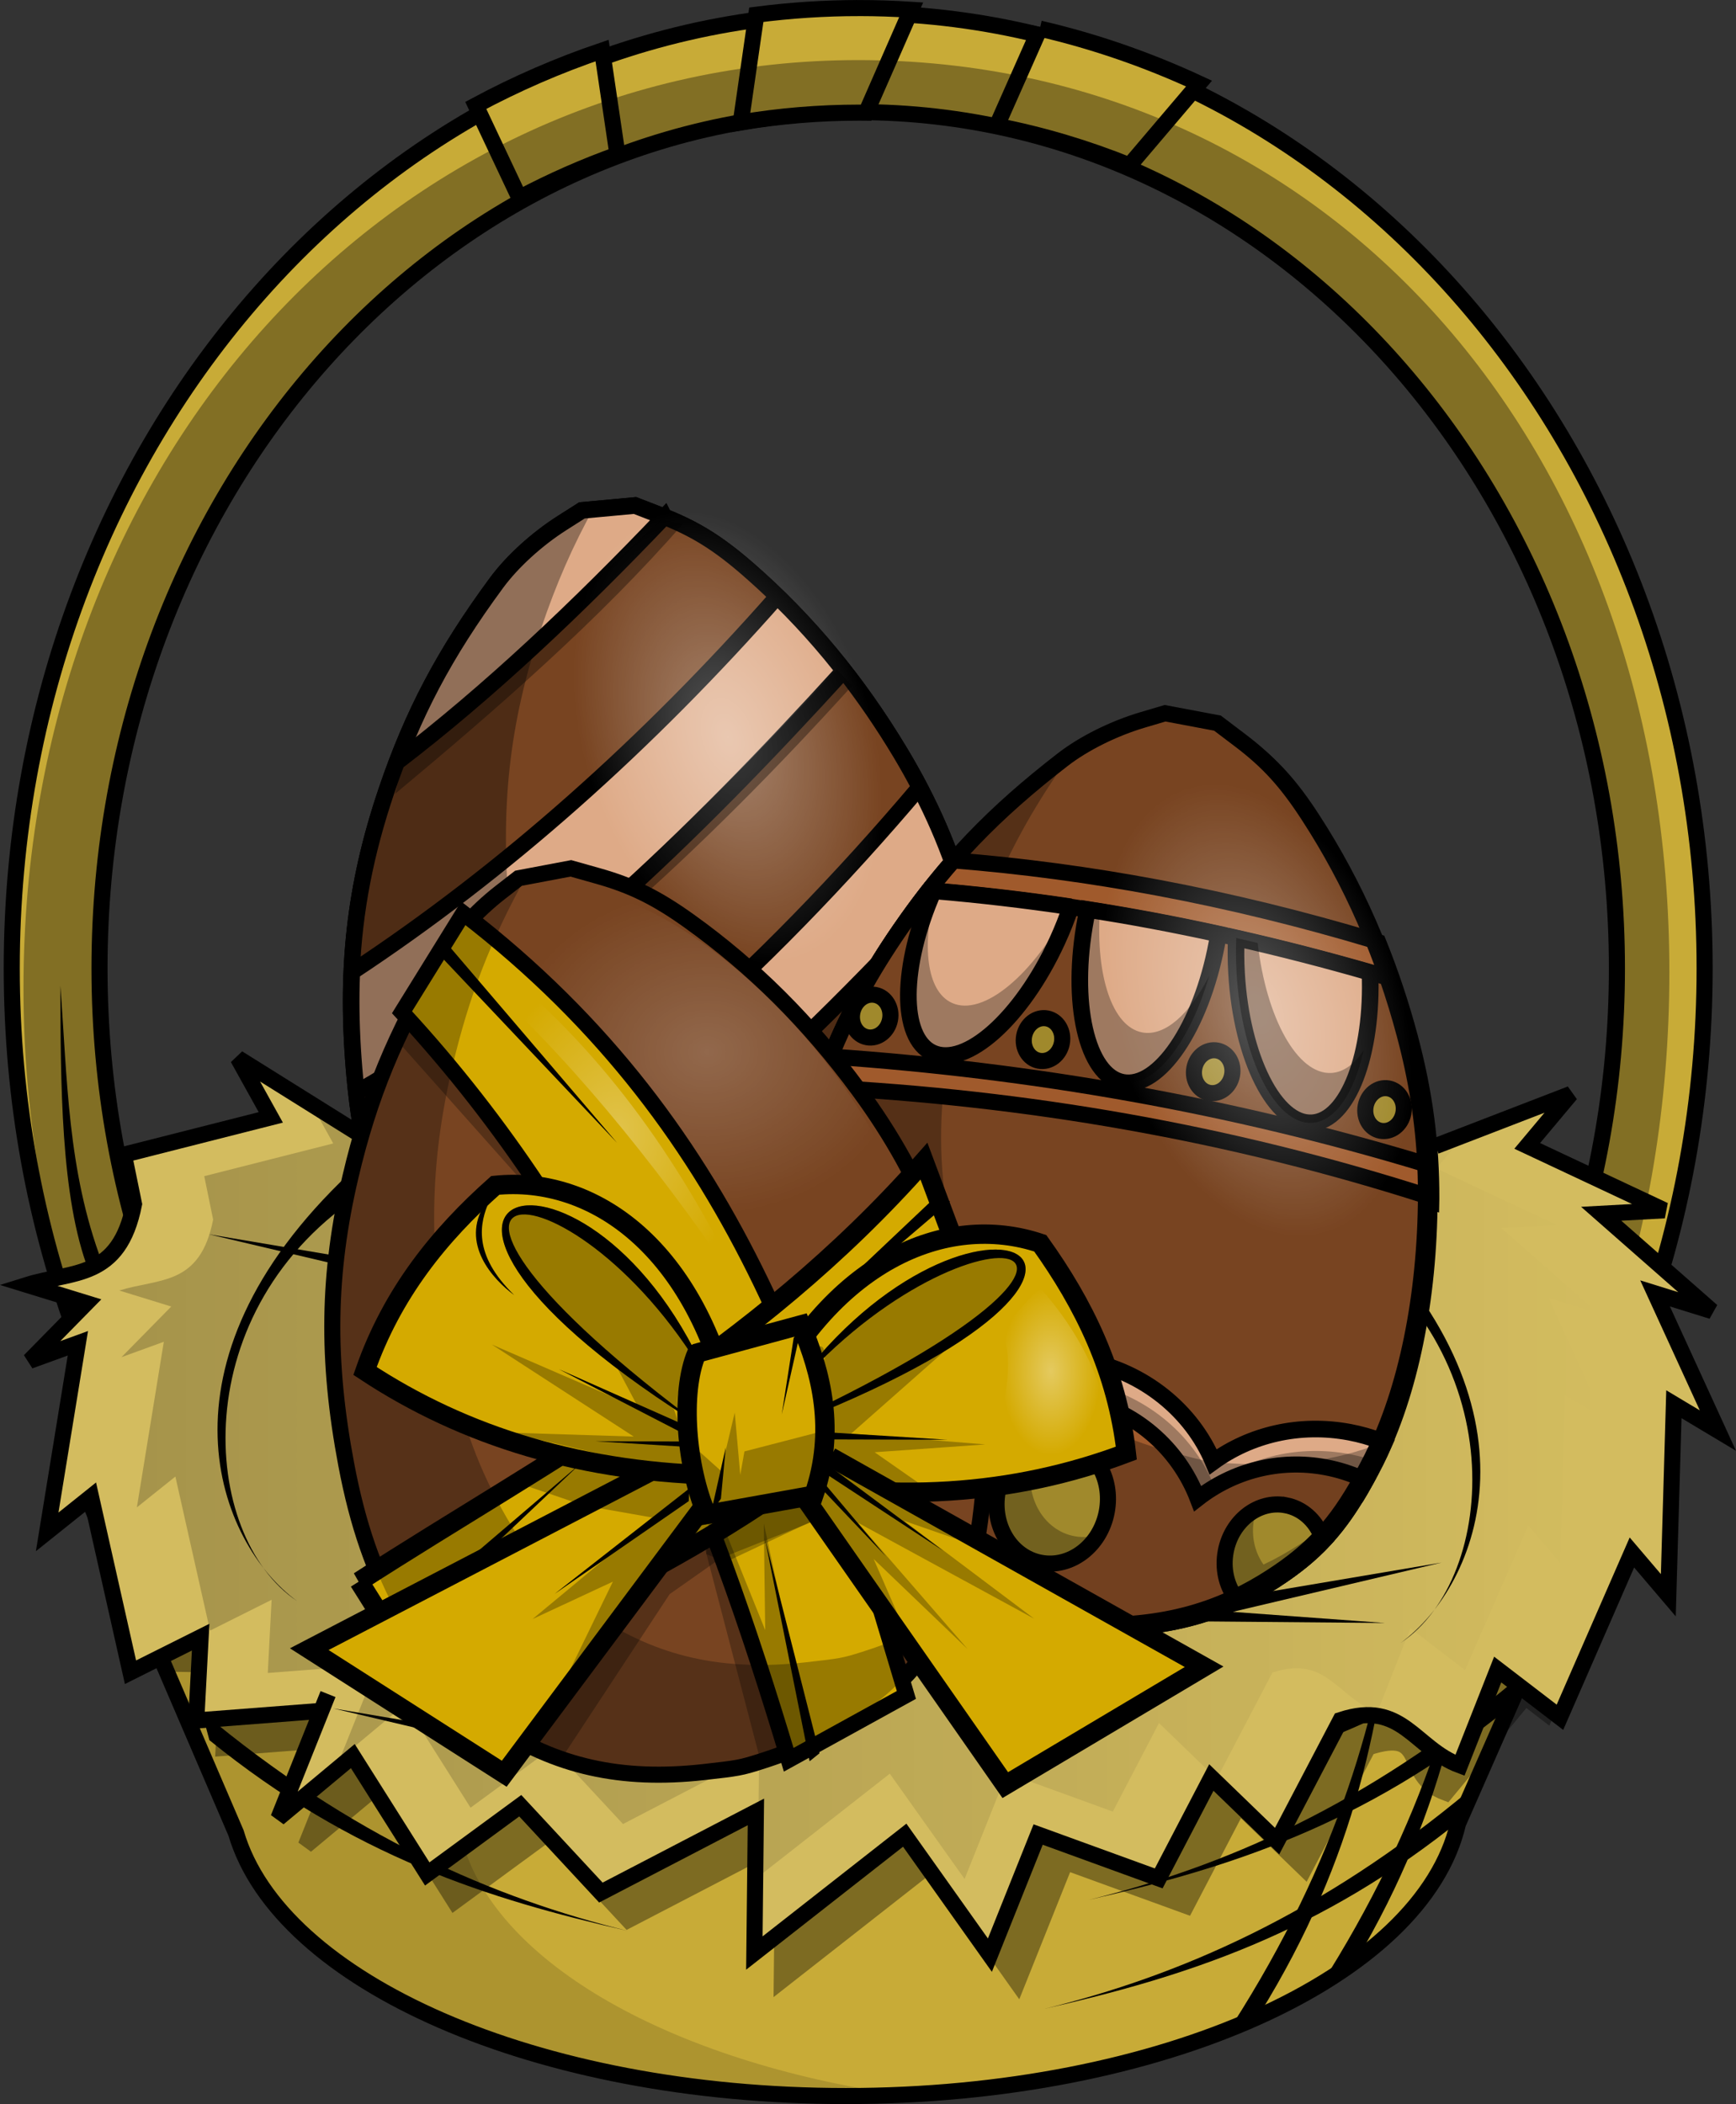 <?xml version="1.0" encoding="UTF-8" standalone="no"?>
<!-- Created with Inkscape (http://www.inkscape.org/) -->

<svg
   xmlns:dc="http://purl.org/dc/elements/1.1/"
   xmlns:cc="http://creativecommons.org/ns#"
   xmlns:rdf="http://www.w3.org/1999/02/22-rdf-syntax-ns#"
   xmlns:svg="http://www.w3.org/2000/svg"
   xmlns="http://www.w3.org/2000/svg"
   xmlns:xlink="http://www.w3.org/1999/xlink"
   xmlns:sodipodi="http://sodipodi.sourceforge.net/DTD/sodipodi-0.dtd"
   xmlns:inkscape="http://www.inkscape.org/namespaces/inkscape"
   width="633.188"
   height="767.219"
   id="svg3266"
   version="1.1"
   inkscape:version="0.48.3.1 r9886"
   sodipodi:docname="Nuevo documento 1">
  <rect width="100%" height="100%" fill="#333333" stroke="none"/>
  <defs
     id="defs3268">
    <linearGradient
       inkscape:collect="always"
       xlink:href="#linearGradient6669"
       id="linearGradient6675"
       x1="-409.636"
       y1="2405.241"
       x2="207.064"
       y2="2405.241"
       gradientUnits="userSpaceOnUse" />
    <linearGradient
       inkscape:collect="always"
       id="linearGradient6669">
      <stop
         style="stop-color:#000000;stop-opacity:1;"
         offset="0"
         id="stop6671" />
      <stop
         style="stop-color:#000000;stop-opacity:0;"
         offset="1"
         id="stop6673" />
    </linearGradient>
    <linearGradient
       inkscape:collect="always"
       xlink:href="#linearGradient6669"
       id="linearGradient3288"
       x1="-409.636"
       y1="2405.241"
       x2="207.064"
       y2="2405.241"
       gradientUnits="userSpaceOnUse" />
    <linearGradient
       inkscape:collect="always"
       xlink:href="#linearGradient6669"
       id="linearGradient3296"
       x1="-409.636"
       y1="2405.241"
       x2="207.064"
       y2="2405.241"
       gradientUnits="userSpaceOnUse" />
    <radialGradient
       inkscape:collect="always"
       xlink:href="#linearGradient4629"
       id="radialGradient4635"
       cx="259.609"
       cy="190.214"
       fx="259.609"
       fy="190.214"
       r="52.528"
       gradientTransform="matrix(1,0,0,1.618,0,-117.558)"
       gradientUnits="userSpaceOnUse" />
    <linearGradient
       inkscape:collect="always"
       id="linearGradient4629">
      <stop
         style="stop-color:#ffffff;stop-opacity:1;"
         offset="0"
         id="stop4631" />
      <stop
         style="stop-color:#ffffff;stop-opacity:0;"
         offset="1"
         id="stop4633" />
    </linearGradient>
    <radialGradient
       r="52.528"
       fy="190.214"
       fx="259.609"
       cy="190.214"
       cx="259.609"
       gradientTransform="matrix(1,0,0,1.618,0,-117.558)"
       gradientUnits="userSpaceOnUse"
       id="radialGradient4854"
       xlink:href="#linearGradient4629-4"
       inkscape:collect="always" />
    <linearGradient
       inkscape:collect="always"
       id="linearGradient4629-4">
      <stop
         style="stop-color:#ffffff;stop-opacity:1;"
         offset="0"
         id="stop4631-8" />
      <stop
         style="stop-color:#ffffff;stop-opacity:0;"
         offset="1"
         id="stop4633-7" />
    </linearGradient>
    <radialGradient
       inkscape:collect="always"
       xlink:href="#linearGradient4356"
       id="radialGradient4362"
       cx="236.376"
       cy="503.078"
       fx="236.376"
       fy="503.078"
       r="72.226"
       gradientTransform="matrix(1,0,0,0.82,-437.826,1917.14)"
       gradientUnits="userSpaceOnUse" />
    <linearGradient
       inkscape:collect="always"
       id="linearGradient4356">
      <stop
         style="stop-color:#ffffff;stop-opacity:1;"
         offset="0"
         id="stop4358" />
      <stop
         style="stop-color:#ffffff;stop-opacity:0;"
         offset="1"
         id="stop4360" />
    </linearGradient>
    <radialGradient
       inkscape:collect="always"
       xlink:href="#linearGradient4283"
       id="radialGradient4289"
       cx="203.546"
       cy="526.96"
       fx="203.546"
       fy="526.96"
       r="46.972"
       gradientTransform="matrix(1,0,0,1.28,0,-147.322)"
       gradientUnits="userSpaceOnUse" />
    <linearGradient
       inkscape:collect="always"
       id="linearGradient4283">
      <stop
         style="stop-color:#ffffff;stop-opacity:1;"
         offset="0"
         id="stop4285" />
      <stop
         style="stop-color:#ffffff;stop-opacity:0;"
         offset="1"
         id="stop4287" />
    </linearGradient>
    <radialGradient
       r="18.214"
       fy="614.466"
       fx="361.786"
       cy="614.466"
       cx="361.786"
       gradientTransform="matrix(1,0,0,1.686,0,-421.692)"
       gradientUnits="userSpaceOnUse"
       id="radialGradient5884"
       xlink:href="#linearGradient4293"
       inkscape:collect="always" />
    <linearGradient
       inkscape:collect="always"
       id="linearGradient4293">
      <stop
         style="stop-color:#ffffff;stop-opacity:1;"
         offset="0"
         id="stop4295" />
      <stop
         style="stop-color:#ffffff;stop-opacity:0;"
         offset="1"
         id="stop4297" />
    </linearGradient>
    <linearGradient
       y2="2405.241"
       x2="207.064"
       y1="2405.241"
       x1="-409.636"
       gradientUnits="userSpaceOnUse"
       id="linearGradient3436"
       xlink:href="#linearGradient6669"
       inkscape:collect="always" />
    <linearGradient
       y2="2405.241"
       x2="207.064"
       y1="2405.241"
       x1="-409.636"
       gradientUnits="userSpaceOnUse"
       id="linearGradient3438"
       xlink:href="#linearGradient6669"
       inkscape:collect="always" />
  </defs>
  <sodipodi:namedview
     id="base"
     pagecolor="#ffffff"
     bordercolor="#666666"
     borderopacity="1.0"
     inkscape:pageopacity="0.0"
     inkscape:pageshadow="2"
     inkscape:zoom="0.35"
     inkscape:cx="315.43959"
     inkscape:cy="383.61337"
     inkscape:document-units="px"
     inkscape:current-layer="layer1"
     showgrid="false"
     fit-margin-top="0"
     fit-margin-left="0"
     fit-margin-right="0"
     fit-margin-bottom="0"
     inkscape:window-width="597"
     inkscape:window-height="586"
     inkscape:window-x="65"
     inkscape:window-y="24"
     inkscape:window-maximized="0" />
  <g
     inkscape:label="Capa 1"
     inkscape:groupmode="layer"
     id="layer1"
     transform="translate(-34.56,-148.757)">
    <g
       transform="translate(454.092,-1707.118)"
       id="g6869">
      <path
         inkscape:connector-curvature="0"
         id="path38393"
         d="m -106.518,1860.642 c -170.507,0 -308.73,155.944 -308.73,348.31 0,192.367 138.223,348.31 308.73,348.31 170.507,0 308.73,-155.944 308.73,-348.31 0,-192.367 -138.223,-348.31 -308.73,-348.31 z m 0,36.117 c 152.83,0 276.744,139.77 276.744,312.193 0,172.423 -123.914,312.193 -276.744,312.193 -152.83,0 -276.719,-139.77 -276.719,-312.193 0,-172.423 123.889,-312.193 276.719,-312.193 z"
         style="color:#000000;fill:#c8ab37;fill-opacity:1;fill-rule:evenodd;stroke:#000000;stroke-width:5.864px;stroke-linecap:butt;stroke-linejoin:miter;stroke-miterlimit:4;stroke-opacity:1;stroke-dasharray:none;stroke-dashoffset:0;marker:none;visibility:visible;display:inline;overflow:visible;enable-background:accumulate" />
      <path
         inkscape:connector-curvature="0"
         id="path38447"
         d="m -106.095,1858.815 c -12.711,0 -25.25,0.831 -37.581,2.429 l -5.667,39.278 c 14.111,-2.362 28.555,-3.578 43.249,-3.578 0.817,0 1.639,0.017 2.455,0.025 l 16.453,-37.529 c -6.261,-0.404 -12.558,-0.626 -18.908,-0.626 z m 65.839,7.495 -15.722,35.466 c 16.666,3.251 32.848,8.097 48.42,14.39 L 17.8,1886.342 c -18.558,-8.613 -37.964,-15.382 -58.056,-20.031 z m -159.675,7.992 c -15.895,5.383 -31.297,12.073 -46.069,20.005 l 15.905,33.716 c 11.529,-6.106 23.487,-11.386 35.779,-15.774 l -5.615,-37.947 z"
         style="color:#000000;fill:#c8ab37;fill-opacity:1;fill-rule:evenodd;stroke:#000000;stroke-width:5.864px;stroke-linecap:butt;stroke-linejoin:miter;stroke-miterlimit:4;stroke-opacity:1;stroke-dasharray:none;stroke-dashoffset:0;marker:none;visibility:visible;display:inline;overflow:visible;enable-background:accumulate" />
      <path
         inkscape:connector-curvature="0"
         sodipodi:nodetypes="csssccsssc"
         id="path38393-1"
         d="m -106.518,1877.784 c -170.507,0 -304.444,145.944 -304.444,338.31 0,192.367 133.937,341.168 304.444,341.168 170.507,0 295.873,-154.515 295.873,-346.882 0,-192.367 -125.366,-332.596 -295.873,-332.596 z m 0,18.974 c 152.83,0 276.744,139.77 276.744,312.193 0,172.423 -123.914,312.193 -276.744,312.193 -152.83,0 -276.719,-139.77 -276.719,-312.193 0,-172.423 123.889,-312.193 276.719,-312.193 z"
         style="opacity:0.349;color:#000000;fill:#000000;fill-opacity:1;fill-rule:evenodd;stroke:none;stroke-width:6.059px;marker:none;visibility:visible;display:inline;overflow:visible;enable-background:accumulate" />
      <path
         inkscape:connector-curvature="0"
         id="path38100-8"
         d="m 168.865,2392.161 -558.088,2.251 55.784,129.825 c 15.969,54.26 109.462,95.909 222.419,95.909 115.321,0 210.321,-43.426 223.285,-99.348 l 56.6,-128.637 z"
         style="color:#000000;fill:#c8ab37;fill-opacity:1;fill-rule:evenodd;stroke:#000000;stroke-width:5.864px;stroke-linecap:butt;stroke-linejoin:miter;stroke-miterlimit:4;stroke-opacity:1;stroke-dasharray:none;stroke-dashoffset:0;marker:none;visibility:visible;display:inline;overflow:visible;enable-background:accumulate" />
      <path
         transform="matrix(0.792,0,0,0.792,20.151,434.993)"
         d="m 188.571,2452.362 c 0,97.833 -158.619,177.143 -354.286,177.143 -195.667,0 -354.286,-79.309 -354.286,-177.143 0,-97.833 158.619,-177.143 354.286,-177.143 195.667,0 354.286,79.31 354.286,177.143 z"
         sodipodi:ry="177.14285"
         sodipodi:rx="354.28571"
         sodipodi:cy="2452.3621"
         sodipodi:cx="-165.71428"
         id="path38100"
         style="color:#000000;fill:#ffffff;fill-opacity:1;fill-rule:evenodd;stroke:#000000;stroke-width:7.407px;stroke-linecap:butt;stroke-linejoin:miter;stroke-miterlimit:4;stroke-opacity:1;stroke-dasharray:none;stroke-dashoffset:0;marker:none;visibility:visible;display:inline;overflow:visible;enable-background:accumulate"
         sodipodi:type="arc" />
      <path
         inkscape:connector-curvature="0"
         sodipodi:nodetypes="cccc"
         id="path38219-7"
         d="m -345.971,2479.936 c 54.631,45.721 106.675,68.075 155.496,80.01 -50.894,-11.6 -100.34,-27.112 -152.669,-69.549 l -2.827,-10.461 z"
         style="fill:#000000;stroke:none" />
      <path
         inkscape:connector-curvature="0"
         sodipodi:nodetypes="cccc"
         id="path38219-6-4"
         d="m 29.931,2594.225 c 38.408,-59.998 53.968,-114.461 59.603,-164.402 -5.039,51.956 -14.142,102.972 -49.586,160.268 l -10.017,4.133 z"
         style="fill:#000000;stroke:none" />
      <path
         inkscape:connector-curvature="0"
         sodipodi:nodetypes="cccc"
         id="path38219-6"
         d="m 61.595,2580.655 c 38.408,-59.998 53.968,-114.461 59.603,-164.402 -5.039,51.956 -14.142,102.972 -49.586,160.268 l -10.017,4.133 z"
         style="fill:#000000;stroke:none" />
      <path
         inkscape:connector-curvature="0"
         sodipodi:nodetypes="cccc"
         id="path38219-3"
         d="m 132.956,2468.627 c -54.631,45.721 -106.675,68.075 -155.496,80.01 50.894,-11.6 100.34,-27.112 152.669,-69.549 l 2.827,-10.461 z"
         style="fill:#000000;stroke:none" />
      <path
         inkscape:connector-curvature="0"
         id="path38100-8-6"
         transform="translate(-437.826,1831.719)"
         d="m 606.688,560.438 -558.094,2.25 55.781,129.844 c 15.969,54.26 109.481,95.906 222.438,95.906 6.688,0 13.304,-0.151 19.844,-0.438 -83.264,-12.125 -146.559,-47.679 -159.438,-91.438 L 131.438,566.719 604.75,564.812 l 1.938,-4.375 z"
         style="opacity:0.139;color:#000000;fill:#000000;fill-opacity:1;fill-rule:evenodd;stroke:none;stroke-width:5.864px;marker:none;visibility:visible;display:inline;overflow:visible;enable-background:accumulate" />
      <g
         style="opacity:0.378;fill:#000000"
         transform="translate(10,10)"
         id="g6106-3">
        <path
           inkscape:connector-curvature="0"
           sodipodi:nodetypes="ccccccccccccccccccccc"
           id="path38174-7-75"
           transform="translate(-437.826,1831.719)"
           d="m 606.688,560.438 -306.625,1.25 -162.125,80.156 -18.094,45.25 27.156,-22.625 27.125,42.969 33.938,-24.875 29.406,31.656 56.531,-29.375 -0.562,51.438 54.844,-42.969 31.062,43.75 17.594,-44 44,16 19.188,-36.781 23.969,23.188 L 507.25,651.312 c 22.574,-7.435 11.661,10.302 28.379,16.531 l 28.934,-34.938 7.656,5.875 34.469,-78.344 z"
           style="color:#000000;fill:#000000;fill-opacity:1;fill-rule:evenodd;stroke:#000000;stroke-width:5.864px;stroke-linecap:butt;stroke-linejoin:miter;stroke-miterlimit:4;stroke-opacity:1;stroke-dasharray:none;stroke-dashoffset:0;marker:none;visibility:visible;display:inline;overflow:visible;enable-background:accumulate" />
        <path
           inkscape:connector-curvature="0"
           style="color:#000000;fill:#000000;fill-opacity:1;fill-rule:evenodd;stroke:#000000;stroke-width:5.864px;stroke-linecap:butt;stroke-linejoin:miter;stroke-miterlimit:4;stroke-opacity:1;stroke-dasharray:none;stroke-dashoffset:0;marker:none;visibility:visible;display:inline;overflow:visible;enable-background:accumulate"
           d="m -287.975,2269.7 -44.781,-27.988 11.995,21.59 -53.577,13.594 3.691,18.037 c -5.423,27.63 -9.215,24.259 -25.857,29.45 l 8.459,6.648 -4.515,19.012 1.43,-4.377 15.069,61.699 -10.271,-5.723 17.424,50.84 22.558,0.338 -1.599,30.387 62.373,-4.798"
           id="path38174-1"
           sodipodi:nodetypes="ccccccccccccccc" />
      </g>
      <g
         id="g6106">
        <path
           inkscape:connector-curvature="0"
           style="color:#000000;fill:#d3bc5f;fill-opacity:1;fill-rule:evenodd;stroke:#000000;stroke-width:5.864px;stroke-linecap:butt;stroke-linejoin:miter;stroke-miterlimit:4;stroke-opacity:1;stroke-dasharray:none;stroke-dashoffset:0;marker:none;visibility:visible;display:inline;overflow:visible;enable-background:accumulate"
           d="m -287.975,2269.7 -44.781,-27.988 11.995,21.59 -53.577,13.594 3.691,18.037 c -5.423,27.63 -22.347,24.259 -38.989,29.45 l 21.591,6.648 -20.677,21.032 17.592,-6.397 -11.195,68.77 15.993,-12.794 14.394,63.972 25.589,-12.794 -1.599,30.387 62.373,-4.798"
           id="path38174"
           sodipodi:nodetypes="ccccccccccccccc" />
        <path
           inkscape:connector-curvature="0"
           style="color:#000000;fill:#d3bc5f;fill-opacity:1;fill-rule:evenodd;stroke:#000000;stroke-width:5.864px;stroke-linecap:butt;stroke-linejoin:miter;stroke-miterlimit:4;stroke-opacity:1;stroke-dasharray:none;stroke-dashoffset:0;marker:none;visibility:visible;display:inline;overflow:visible;enable-background:accumulate"
           d="m 104.097,2273.767 49.27,-19.002 -15.866,18.929 50.033,23.493 -23.045,1.256 40.392,35.479 -20.746,-6.444 22.928,50.027 -16.063,-9.613 -2.029,69.646 -13.281,-15.591 -26.247,60.089 -22.703,-17.408 -13.779,34.938 c -16.718,-6.23 -20.969,-23.957 -43.543,-16.522 l -23.139,44.144 -23.99,-23.19 -19.192,36.784 -43.981,-15.993 -17.592,43.981 -31.069,-43.741 -54.848,42.973 0.565,-51.455 -56.544,29.403 -29.403,-31.665 -33.926,24.879 -27.141,-42.973 -27.141,22.617 18.094,-45.235"
           id="path38174-7"
           sodipodi:nodetypes="ccccccccccccccccccccccccccccc" />
      </g>
      <path
         inkscape:connector-curvature="0"
         id="path38309-9"
         d="m -15.441,2446.784 101.05,0.879 -62.278,-4.553 -38.772,3.675 z"
         style="color:#000000;fill:#000000;fill-opacity:1;fill-rule:nonzero;stroke:none;stroke-width:1px;marker:none;visibility:visible;display:inline;overflow:visible;enable-background:accumulate" />
      <path
         inkscape:connector-curvature="0"
         sodipodi:nodetypes="cccc"
         id="path38359-6"
         d="m 72.175,2298.823 c 74.05,69.793 48.021,135.097 19.225,156.061 35.412,-23.659 41.565,-106.636 -24.879,-149.276 l 5.654,-6.785 z"
         style="color:#000000;fill:#000000;fill-opacity:1;fill-rule:nonzero;stroke:none;stroke-width:1px;marker:none;visibility:visible;display:inline;overflow:visible;enable-background:accumulate" />
      <g
         transform="matrix(0.778,0.147,-0.147,0.778,-91.039,630.783)"
         id="g37632">
        <path
           inkscape:connector-curvature="0"
           id="path2860-6-6"
           d="m 477.237,2242.093 c -38.133,-2.898 -66.753,-15.27 -91.104,-39.38 -15.93,-15.773 -25.207,-31.442 -33.416,-56.44 -7.666,-23.346 -10.981,-45.674 -10.981,-73.97 0,-49.25 7.926,-87.964 26.635,-130.094 15.25,-34.341 32.424,-60.675 59.233,-90.827 8.148,-9.164 20.395,-18.42 32.783,-24.777 l 9.542,-4.896 12.275,0 12.275,0 11.589,5.766 c 14.678,7.303 24.754,14.902 37.594,28.35 25.054,26.242 45.454,56.059 62.139,90.829 11.38,23.714 18.873,46.441 23.399,70.972 8.44,45.748 7.763,89.816 -1.896,123.329 -8.621,29.91 -17.332,45.236 -35.585,62.606 -23.394,22.262 -50.256,34.057 -87.956,38.62 -9.319,1.128 -10.557,1.124 -26.526,-0.092 l 0,0 z"
           style="color:#000000;fill:#ffffff;fill-opacity:1;fill-rule:evenodd;stroke:#000000;stroke-width:7.407px;stroke-linecap:butt;stroke-linejoin:miter;stroke-miterlimit:4;stroke-opacity:1;stroke-dasharray:none;stroke-dashoffset:0;marker:none;visibility:visible;display:inline;overflow:visible;enable-background:accumulate"
           sodipodi:nodetypes="cssssscccccsssssscc" />
        <path
           inkscape:connector-curvature="0"
           style="color:#000000;fill:#ffffff;fill-opacity:1;fill-rule:evenodd;stroke:#000000;stroke-width:7.654px;stroke-linecap:butt;stroke-linejoin:miter;stroke-miterlimit:4;stroke-opacity:1;stroke-dasharray:none;stroke-dashoffset:0;marker:none;visibility:visible;display:inline;overflow:visible;enable-background:accumulate"
           d="m 488.375,2121.406 c -28.715,0 -53.849,14.283 -67.656,35.656 -14.474,-15.717 -35.943,-25.688 -59.906,-25.688 -4.143,0 -8.215,0.329 -12.188,0.906 1.196,4.656 2.556,9.318 4.094,14 1.8,5.481 3.664,10.473 5.625,15.156 5.503,8.395 11.969,15.809 20.031,23.25 26.061,24.053 56.721,36.39 97.531,39.281 17.091,1.213 18.37,1.218 28.344,0.094 40.347,-4.552 69.12,-16.322 94.156,-38.531 9.864,-8.75 17.127,-17 23.094,-26.844 2.002,-5.339 3.919,-11.149 5.812,-17.719 0.777,-2.696 1.464,-5.484 2.125,-8.313 -4.724,-0.826 -9.584,-1.281 -14.562,-1.281 -23.629,0 -44.818,9.693 -59.281,25.031 -13.895,-21.008 -38.8,-35 -67.219,-35 z"
           id="path36790-7" />
        <path
           inkscape:connector-curvature="0"
           style="color:#000000;fill:#ffffff;fill-opacity:1;fill-rule:evenodd;stroke:#000000;stroke-width:7.407px;stroke-linecap:butt;stroke-linejoin:miter;stroke-miterlimit:4;stroke-opacity:1;stroke-dasharray:none;stroke-dashoffset:0;marker:none;visibility:visible;display:inline;overflow:visible;enable-background:accumulate"
           d="m 488.906,2139.281 c -26.832,0 -50.317,14.325 -63.219,35.75 -13.524,-15.754 -33.577,-25.75 -55.969,-25.75 -5.281,0 -10.44,0.57 -15.406,1.625 7.836,22.34 16.893,37.04 31.812,51.813 24.351,24.111 52.992,36.477 91.125,39.375 15.969,1.216 17.181,1.222 26.5,0.094 37.7,-4.563 64.575,-16.363 87.969,-38.625 16.028,-15.253 24.725,-28.922 32.438,-52.281 -5.476,-1.297 -11.19,-2 -17.062,-2 -22.079,0 -41.861,9.719 -55.375,25.094 -12.984,-21.058 -36.258,-35.094 -62.812,-35.094 z"
           id="path36790" />
        <path
           inkscape:connector-curvature="0"
           style="color:#000000;fill:#ffffff;fill-opacity:1;fill-rule:evenodd;stroke:#000000;stroke-width:7.407px;stroke-linecap:butt;stroke-linejoin:miter;stroke-miterlimit:4;stroke-opacity:1;stroke-dasharray:none;stroke-dashoffset:0;marker:none;visibility:visible;display:inline;overflow:visible;enable-background:accumulate"
           d="m 381.781,2165.219 c -6.952,0 -13.183,3.437 -17.438,8.875 5.789,10.663 12.706,19.639 21.781,28.625 3.263,3.23 6.603,6.248 10.031,9.062 5.394,-4.774 8.844,-12.188 8.844,-20.5 0,-14.399 -10.398,-26.062 -23.219,-26.062 z"
           id="path36990" />
        <path
           sodipodi:type="arc"
           style="color:#000000;fill:#ffffff;fill-opacity:1;fill-rule:evenodd;stroke:#000000;stroke-width:6.729px;stroke-linecap:butt;stroke-linejoin:miter;stroke-miterlimit:4;stroke-opacity:1;stroke-dasharray:none;stroke-dashoffset:0;marker:none;visibility:visible;display:inline;overflow:visible;enable-background:accumulate"
           id="path36990-7"
           sodipodi:cx="403.21429"
           sodipodi:cy="2192.0051"
           sodipodi:rx="23.214285"
           sodipodi:ry="26.071428"
           d="m 426.429,2192.005 c 0,14.399 -10.393,26.072 -23.214,26.072 -12.821,0 -23.214,-11.673 -23.214,-26.072 0,-14.399 10.393,-26.071 23.214,-26.071 12.821,0 23.214,11.673 23.214,26.071 z"
           transform="matrix(1.101,0,0,1.101,43.874,-224.499)" />
        <path
           inkscape:connector-curvature="0"
           style="color:#000000;fill:#ffffff;fill-opacity:1;fill-rule:evenodd;stroke:#000000;stroke-width:7.407px;stroke-linecap:butt;stroke-linejoin:miter;stroke-miterlimit:4;stroke-opacity:1;stroke-dasharray:none;stroke-dashoffset:0;marker:none;visibility:visible;display:inline;overflow:visible;enable-background:accumulate"
           d="m 592.156,2169.875 c -12.821,0 -23.219,11.664 -23.219,26.062 0,7.949 3.161,15.062 8.156,19.844 5.06,-3.664 9.908,-7.73 14.625,-12.219 7.955,-7.57 14.106,-14.768 19.219,-22.938 -4.22,-6.519 -11.056,-10.75 -18.781,-10.75 z"
           id="path36990-1" />
        <path
           inkscape:connector-curvature="0"
           style="color:#000000;fill:#ffffff;fill-opacity:1;fill-rule:evenodd;stroke:#000000;stroke-width:9.03px;stroke-linecap:butt;stroke-linejoin:miter;stroke-miterlimit:4;stroke-opacity:1;stroke-dasharray:none;stroke-dashoffset:0;marker:none;visibility:visible;display:inline;overflow:visible;enable-background:accumulate"
           d="m 481.25,1901.281 c -31.261,0.039 -62.774,1.677 -94.531,5.094 -6.658,11.238 -12.631,22.98 -18.344,35.844 -11.679,26.299 -19.155,51.25 -23.125,78.281 94.649,-12.962 189.32,-14.431 283.969,-2.688 -0.011,-0.062 -0.02,-0.125 -0.031,-0.188 -4.526,-24.531 -11.995,-47.255 -23.375,-70.969 -6.773,-14.114 -14.19,-27.395 -22.25,-39.969 -33.844,-3.569 -67.94,-5.449 -102.312,-5.406 z"
           id="rect37180-9" />
        <path
           inkscape:connector-curvature="0"
           style="color:#000000;fill:#ffffff;fill-opacity:1;fill-rule:evenodd;stroke:#000000;stroke-width:7.407px;stroke-linecap:butt;stroke-linejoin:miter;stroke-miterlimit:4;stroke-opacity:1;stroke-dasharray:none;stroke-dashoffset:0;marker:none;visibility:visible;display:inline;overflow:visible;enable-background:accumulate"
           d="m 481.75,1916.625 c -34.25,0.034 -68.81,1.78 -103.719,5.438 -3.343,6.45 -6.539,13.138 -9.656,20.156 -9.511,21.418 -16.25,41.952 -20.562,63.437 92.802,-10.958 185.604,-12.192 278.406,-2.125 -4.604,-19.29 -11.235,-37.764 -20.406,-56.875 -4.033,-8.404 -8.301,-16.53 -12.781,-24.375 -36.761,-3.707 -73.84,-5.694 -111.281,-5.656 z"
           id="rect37180" />
        <path
           inkscape:connector-curvature="0"
           style="color:#000000;fill:#ffffff;fill-opacity:1;fill-rule:evenodd;stroke:#000000;stroke-width:7.407px;stroke-linecap:butt;stroke-linejoin:miter;stroke-miterlimit:4;stroke-opacity:1;stroke-dasharray:none;stroke-dashoffset:0;marker:none;visibility:visible;display:inline;overflow:visible;enable-background:accumulate"
           d="m 481.75,1916.625 c -10.014,0.01 -20.057,0.192 -30.125,0.5 -0.042,1.504 -0.062,3.003 -0.062,4.531 0,39.055 13.756,70.719 30.719,70.719 16.963,0 30.719,-31.664 30.719,-70.719 0,-1.549 -0.02,-3.069 -0.062,-4.594 -10.373,-0.297 -20.759,-0.448 -31.188,-0.438 z m 39.594,0.719 c 0.748,5.217 1.794,10.578 3.156,16.031 9.465,37.89 30.48,65.267 46.938,61.156 16.02,-4.002 21.809,-36.364 13.375,-73.031 -21.05,-1.973 -42.2,-3.38 -63.469,-4.156 z m -77.594,0.031 c -21.029,0.807 -42.189,2.288 -63.469,4.469 -8.561,36.821 -2.794,69.391 13.281,73.406 16.457,4.111 37.473,-23.266 46.938,-61.156 1.422,-5.692 2.496,-11.288 3.25,-16.719 z"
           id="path37403" />
        <path
           sodipodi:type="arc"
           style="color:#000000;fill:#ffffff;fill-opacity:1;fill-rule:evenodd;stroke:#000000;stroke-width:19.466px;stroke-linecap:butt;stroke-linejoin:miter;stroke-miterlimit:4;stroke-opacity:1;stroke-dasharray:none;stroke-dashoffset:0;marker:none;visibility:visible;display:inline;overflow:visible;enable-background:accumulate"
           id="path36990-7-1"
           sodipodi:cx="403.21429"
           sodipodi:cy="2192.0051"
           sodipodi:rx="23.214285"
           sodipodi:ry="26.071428"
           d="m 426.429,2192.005 c 0,14.399 -10.393,26.072 -23.214,26.072 -12.821,0 -23.214,-11.673 -23.214,-26.072 0,-14.399 10.393,-26.071 23.214,-26.071 12.821,0 23.214,11.673 23.214,26.071 z"
           transform="matrix(0.381,0,0,0.381,289.522,1145.585)" />
        <path
           sodipodi:type="arc"
           style="color:#000000;fill:#ffffff;fill-opacity:1;fill-rule:evenodd;stroke:#000000;stroke-width:19.466px;stroke-linecap:butt;stroke-linejoin:miter;stroke-miterlimit:4;stroke-opacity:1;stroke-dasharray:none;stroke-dashoffset:0;marker:none;visibility:visible;display:inline;overflow:visible;enable-background:accumulate"
           id="path36990-7-1-0"
           sodipodi:cx="403.21429"
           sodipodi:cy="2192.0051"
           sodipodi:rx="23.214285"
           sodipodi:ry="26.071428"
           d="m 426.429,2192.005 c 0,14.399 -10.393,26.072 -23.214,26.072 -12.821,0 -23.214,-11.673 -23.214,-26.072 0,-14.399 10.393,-26.071 23.214,-26.071 12.821,0 23.214,11.673 23.214,26.071 z"
           transform="matrix(0.381,0,0,0.381,369.324,1145.585)" />
        <path
           sodipodi:type="arc"
           style="color:#000000;fill:#ffffff;fill-opacity:1;fill-rule:evenodd;stroke:#000000;stroke-width:19.466px;stroke-linecap:butt;stroke-linejoin:miter;stroke-miterlimit:4;stroke-opacity:1;stroke-dasharray:none;stroke-dashoffset:0;marker:none;visibility:visible;display:inline;overflow:visible;enable-background:accumulate"
           id="path36990-7-1-4"
           sodipodi:cx="403.21429"
           sodipodi:cy="2192.0051"
           sodipodi:rx="23.214285"
           sodipodi:ry="26.071428"
           d="m 426.429,2192.005 c 0,14.399 -10.393,26.072 -23.214,26.072 -12.821,0 -23.214,-11.673 -23.214,-26.072 0,-14.399 10.393,-26.071 23.214,-26.071 12.821,0 23.214,11.673 23.214,26.071 z"
           transform="matrix(0.381,0,0,0.381,450.136,1148.11)" />
        <path
           sodipodi:type="arc"
           style="color:#000000;fill:#ffffff;fill-opacity:1;fill-rule:evenodd;stroke:#000000;stroke-width:19.466px;stroke-linecap:butt;stroke-linejoin:miter;stroke-miterlimit:4;stroke-opacity:1;stroke-dasharray:none;stroke-dashoffset:0;marker:none;visibility:visible;display:inline;overflow:visible;enable-background:accumulate"
           id="path36990-7-1-7"
           sodipodi:cx="403.21429"
           sodipodi:cy="2192.0051"
           sodipodi:rx="23.214285"
           sodipodi:ry="26.071428"
           d="m 426.429,2192.005 c 0,14.399 -10.393,26.072 -23.214,26.072 -12.821,0 -23.214,-11.673 -23.214,-26.072 0,-14.399 10.393,-26.071 23.214,-26.071 12.821,0 23.214,11.673 23.214,26.071 z"
           transform="matrix(0.381,0,0,0.381,209.72,1149.625)" />
      </g>
      <g
         style="opacity:0.218;color:#000000;fill:url(#linearGradient6675);fill-opacity:1;fill-rule:evenodd;stroke:none;stroke-width:6.679px;marker:none;visibility:visible;display:inline;overflow:visible;enable-background:accumulate"
         transform="matrix(0.878,0,0,0.878,-16.365,285.622)"
         id="g6106-4">
        <path
           inkscape:connector-curvature="0"
           style="color:#000000;fill:url(#linearGradient3436);fill-opacity:1;fill-rule:evenodd;stroke:none;stroke-width:6.679px;marker:none;visibility:visible;display:inline;overflow:visible;enable-background:accumulate"
           d="m -287.975,2269.7 -44.781,-27.988 11.995,21.59 -53.577,13.594 3.691,18.037 c -5.423,27.63 -22.347,24.259 -38.989,29.45 l 21.591,6.648 -20.677,21.032 17.592,-6.397 -11.195,68.77 15.993,-12.794 14.394,63.972 25.589,-12.794 -1.599,30.387 62.373,-4.798"
           id="path38174-4"
           sodipodi:nodetypes="ccccccccccccccc" />
        <path
           inkscape:connector-curvature="0"
           style="color:#000000;fill:url(#linearGradient3438);fill-opacity:1;fill-rule:evenodd;stroke:none;stroke-width:6.679px;marker:none;visibility:visible;display:inline;overflow:visible;enable-background:accumulate"
           d="m 104.097,2273.767 49.27,-19.002 -15.866,18.929 50.033,23.493 -23.045,1.256 40.392,35.479 -20.746,-6.444 22.928,50.027 -16.063,-9.613 -2.029,69.646 -13.281,-15.591 -26.247,60.089 -22.703,-17.408 -13.779,34.938 c -16.718,-6.23 -20.969,-23.957 -43.543,-16.522 l -23.139,44.144 -23.99,-23.19 -19.192,36.784 -43.981,-15.993 -17.592,43.981 -31.069,-43.741 -54.848,42.973 0.565,-51.455 -56.544,29.403 -29.403,-31.665 -33.926,24.879 -27.141,-42.973 -27.141,22.617 18.094,-45.235"
           id="path38174-7-7"
           sodipodi:nodetypes="ccccccccccccccccccccccccccccc" />
      </g>
      <g
         id="g5224"
         transform="translate(36.126,144.247)">
        <g
           id="g38803"
           transform="matrix(0.996,-0.092,0.092,0.996,-816.132,-839.53)">
          <path
             inkscape:connector-curvature="0"
             sodipodi:nodetypes="cssssscccccsssssscc"
             style="color:#000000;fill:#deaa87;fill-opacity:1;fill-rule:evenodd;stroke:#000000;stroke-width:6.059px;stroke-linecap:butt;stroke-linejoin:miter;stroke-miterlimit:4;stroke-opacity:1;stroke-dasharray:none;stroke-dashoffset:0;marker:none;visibility:visible;display:inline;overflow:visible;enable-background:accumulate"
             d="m 324.239,3110.452 c -30.187,-2.295 -52.842,-12.088 -72.119,-31.174 -12.61,-12.486 -19.954,-24.89 -26.452,-44.679 -6.069,-18.481 -8.692,-36.156 -8.692,-58.556 0,-38.987 6.274,-69.634 21.085,-102.984 12.072,-27.185 25.667,-48.031 46.89,-71.9 6.45,-7.254 16.145,-14.581 25.952,-19.614 l 7.553,-3.876 9.717,0 9.717,0 9.174,4.565 c 11.619,5.781 19.595,11.796 29.76,22.443 19.833,20.773 35.982,44.377 49.191,71.901 9.009,18.772 14.94,36.764 18.523,56.183 6.682,36.215 6.145,71.1 -1.501,97.629 -6.824,23.677 -13.72,35.809 -28.17,49.56 -18.519,17.623 -39.783,26.96 -69.628,30.573 -7.377,0.893 -8.357,0.89 -20.999,-0.073 l 0,0 z"
             id="path2860-6-30" />
          <path
             inkscape:connector-curvature="0"
             sodipodi:nodetypes="ccsccscccsccscccsccscccssc"
             id="path36586-48-4"
             d="m 348.15,2782.812 c -34.386,29.96 -69.332,57.471 -105.384,80.102 -1.606,3.288 -3.157,6.667 -4.7,10.143 -9.609,21.638 -15.637,42.139 -18.677,64.517 59.433,-31.788 114.982,-72.917 167.154,-122.131 -3.137,-3.668 -6.379,-7.259 -9.722,-10.761 -9.838,-10.304 -17.646,-16.254 -28.671,-21.868 z m 60.039,61.771 c -61.359,55.999 -123.978,106.379 -191.15,136.801 0.395,19.918 3.056,36.225 8.634,53.211 0.312,0.95 0.624,1.879 0.94,2.795 73.997,-35.826 142.059,-85.912 205.152,-147.908 -1.761,-4.279 -3.659,-8.578 -5.739,-12.913 -5.424,-11.303 -11.369,-21.93 -17.836,-31.986 z m 34.509,79.26 c -65.08,58.983 -131.695,111.183 -203.717,139.621 3.7,5.595 7.974,10.697 13.136,15.807 10.175,10.075 21.297,17.574 33.965,22.734 59.238,-27.761 113.729,-66.484 163.073,-116.788 0.255,-16.564 -1.285,-34.362 -4.626,-52.469 -0.554,-3.005 -1.161,-5.961 -1.831,-8.906 z m -5.467,123.69 c -28.171,26.807 -58.501,49.403 -94.252,63.255 0.695,-0.078 1.42,-0.172 2.251,-0.272 29.844,-3.612 51.118,-12.953 69.637,-30.576 10.484,-9.976 16.974,-19.107 22.363,-32.407 z"
             style="color:#000000;fill:#784421;fill-opacity:1;fill-rule:evenodd;stroke:#000000;stroke-width:5.864px;stroke-linecap:butt;stroke-linejoin:miter;stroke-miterlimit:4;stroke-opacity:1;stroke-dasharray:none;stroke-dashoffset:0;marker:none;visibility:visible;display:inline;overflow:visible;enable-background:accumulate" />
        </g>
        <g
           id="g38803-9"
           transform="matrix(0.996,-0.092,0.092,0.996,-816.132,-839.53)">
          <path
             inkscape:connector-curvature="0"
             sodipodi:nodetypes="cssssscccccsssssscc"
             style="color:#000000;fill:#deaa87;fill-opacity:1;fill-rule:evenodd;stroke:#000000;stroke-width:6.059px;stroke-linecap:butt;stroke-linejoin:miter;stroke-miterlimit:4;stroke-opacity:1;stroke-dasharray:none;stroke-dashoffset:0;marker:none;visibility:visible;display:inline;overflow:visible;enable-background:accumulate"
             d="m 324.239,3110.452 c -30.187,-2.295 -52.842,-12.088 -72.119,-31.174 -12.61,-12.486 -19.954,-24.89 -26.452,-44.679 -6.069,-18.481 -8.692,-36.156 -8.692,-58.556 0,-38.987 6.274,-69.634 21.085,-102.984 12.072,-27.185 25.667,-48.031 46.89,-71.9 6.45,-7.254 16.145,-14.581 25.952,-19.614 l 7.553,-3.876 9.717,0 9.717,0 9.174,4.565 c 11.619,5.781 19.595,11.796 29.76,22.443 19.833,20.773 35.982,44.377 49.191,71.901 9.009,18.772 14.94,36.764 18.523,56.183 6.682,36.215 6.145,71.1 -1.501,97.629 -6.824,23.677 -13.72,35.809 -28.17,49.56 -18.519,17.623 -39.783,26.96 -69.628,30.573 -7.377,0.893 -8.357,0.89 -20.999,-0.073 l 0,0 z"
             id="path2860-6-3" />
          <path
             inkscape:connector-curvature="0"
             sodipodi:nodetypes="ccsccscccsccscccsccscccssc"
             id="path36586-48-7"
             d="m 348.15,2782.812 c -34.386,29.96 -69.332,57.471 -105.384,80.102 -1.606,3.288 -3.157,6.667 -4.7,10.143 -9.609,21.638 -15.637,42.139 -18.677,64.517 59.433,-31.788 114.982,-72.917 167.154,-122.131 -3.137,-3.668 -6.379,-7.259 -9.722,-10.761 -9.838,-10.304 -17.646,-16.254 -28.671,-21.868 z m 60.039,61.771 c -61.359,55.999 -123.978,106.379 -191.15,136.801 0.395,19.918 3.056,36.225 8.634,53.211 0.312,0.95 0.624,1.879 0.94,2.795 73.997,-35.826 142.059,-85.912 205.152,-147.908 -1.761,-4.279 -3.659,-8.578 -5.739,-12.913 -5.424,-11.303 -11.369,-21.93 -17.836,-31.986 z m 34.509,79.26 c -65.08,58.983 -131.695,111.183 -203.717,139.621 3.7,5.595 7.974,10.697 13.136,15.807 10.175,10.075 21.297,17.574 33.965,22.734 59.238,-27.761 113.729,-66.484 163.073,-116.788 0.255,-16.564 -1.285,-34.362 -4.626,-52.469 -0.554,-3.005 -1.161,-5.961 -1.831,-8.906 z m -5.467,123.69 c -28.171,26.807 -58.501,49.403 -94.252,63.255 0.695,-0.078 1.42,-0.172 2.251,-0.272 29.844,-3.612 51.118,-12.953 69.637,-30.576 10.484,-9.976 16.974,-19.107 22.363,-32.407 z"
             style="color:#000000;fill:#784421;fill-opacity:1;fill-rule:evenodd;stroke:#000000;stroke-width:5.864px;stroke-linecap:butt;stroke-linejoin:miter;stroke-miterlimit:4;stroke-opacity:1;stroke-dasharray:none;stroke-dashoffset:0;marker:none;visibility:visible;display:inline;overflow:visible;enable-background:accumulate" />
        </g>
        <path
           inkscape:connector-curvature="0"
           style="opacity:0.349;color:#000000;fill:#000000;fill-opacity:1;fill-rule:evenodd;stroke:none;stroke-width:6.059px;marker:none;visibility:visible;display:inline;overflow:visible;enable-background:accumulate"
           d="m 198.938,64.812 -3.719,0.344 -7.156,4.562 C 178.762,75.635 169.784,83.806 164.031,91.625 145.103,117.351 133.511,139.379 124,167.562 c -11.668,34.575 -15.099,65.679 -11.5,104.5 2.068,22.304 6.313,39.658 14.062,57.5 8.297,19.104 16.76,30.763 30.469,42.031 20.957,17.225 44.418,24.877 74.688,24.375 12.677,-0.208 13.643,-0.274 20.906,-1.844 29.383,-6.352 49.687,-17.617 66.5,-36.875 8.708,-9.974 14.184,-18.963 18.219,-30.938 -8.666,3.847 -18.291,6.87 -29.156,9.219 -7.263,1.57 -8.23,1.667 -20.906,1.875 -30.27,0.502 -53.731,-7.181 -74.688,-24.406 -13.709,-11.268 -22.171,-22.927 -30.469,-42.031 -7.749,-17.842 -11.994,-35.196 -14.062,-57.5 -3.599,-38.821 -0.168,-69.925 11.5,-104.5 5.44,-16.121 11.584,-30.223 19.375,-44.156 z"
           transform="translate(-437.826,1831.719)"
           id="path2860-6-3-4" />
        <path
           sodipodi:type="arc"
           style="opacity:0.349;color:#000000;fill:url(#radialGradient4635);fill-opacity:1;fill-rule:evenodd;stroke:none;stroke-width:6.059px;marker:none;visibility:visible;display:inline;overflow:visible;enable-background:accumulate"
           id="path4627"
           sodipodi:cx="259.60919"
           sodipodi:cy="190.21362"
           sodipodi:rx="52.527931"
           sodipodi:ry="84.991982"
           d="m 312.137,190.214 c 0,46.94 -23.518,84.992 -52.528,84.992 -29.01,0 -52.528,-38.052 -52.528,-84.992 0,-46.94 23.518,-84.992 52.528,-84.992 29.01,0 52.528,38.052 52.528,84.992 z"
           transform="matrix(0.953,-0.304,0.304,0.953,-495.46,1878.149)" />
        <path
           inkscape:connector-curvature="0"
           style="fill:#000000;stroke:none"
           d="m 335,328.216 c -31.174,8.448 -63.255,12.137 -98.214,0.714 25.664,10.144 55.939,13.947 96.786,3.214 L 335,328.216 z"
           id="path4637"
           transform="translate(-437.826,1831.719)"
           sodipodi:nodetypes="cccc" />
        <path
           inkscape:connector-curvature="0"
           style="opacity:0.349;color:#000000;fill:#000000;fill-opacity:1;fill-rule:evenodd;stroke:none;stroke-width:6.059px;marker:none;visibility:visible;display:inline;overflow:visible;enable-background:accumulate"
           d="m 231.325,70.876 c -30.903,35.299 -67.5,67.182 -105.056,98.49 l 3.536,-14.142 93.439,-85.863 8.081,1.515 z"
           id="path4704"
           transform="translate(-437.826,1831.719)"
           sodipodi:nodetypes="ccccc" />
        <path
           inkscape:connector-curvature="0"
           style="opacity:0.349;color:#000000;fill:#000000;fill-opacity:1;fill-rule:evenodd;stroke:none;stroke-width:6.059px;marker:none;visibility:visible;display:inline;overflow:visible;enable-background:accumulate"
           d="M 114.652,278.463 C 178.57,234.869 234.167,180.873 287.388,123.909 l 5.556,6.061 C 238.299,190.292 180.046,243.849 114.652,284.019 l 0,-5.556 z"
           id="path4714"
           transform="translate(-437.826,1831.719)"
           sodipodi:nodetypes="ccccc" />
        <path
           inkscape:connector-curvature="0"
           style="opacity:0.349;color:#000000;fill:#000000;fill-opacity:1;fill-rule:evenodd;stroke:none;stroke-width:6.059px;marker:none;visibility:visible;display:inline;overflow:visible;enable-background:accumulate"
           d="m 144.286,357.502 c 67.5,-36.785 128.419,-93.316 186.429,-158.571 l 2.143,5.714 C 277.745,273.267 217.01,327.432 148.571,361.787 l -4.286,-4.286 z"
           id="path4724"
           transform="translate(-437.826,1831.719)"
           sodipodi:nodetypes="ccccc" />
      </g>
      <g
         id="g5165"
         transform="translate(-64.665,24.823)">
        <path
           inkscape:connector-curvature="0"
           id="path2860-6-6-5"
           d="m 14.099,2419.211 c -29.238,-7.85 -49.686,-21.672 -65.092,-44.001 -10.077,-14.607 -14.995,-28.157 -17.713,-48.808 -2.538,-19.286 -1.841,-37.141 2.311,-59.152 7.226,-38.312 19.072,-67.264 39.807,-97.292 16.902,-24.476 34.125,-42.442 59.403,-61.964 7.683,-5.933 18.568,-11.336 29.137,-14.464 l 8.141,-2.409 9.549,1.801 9.549,1.801 8.169,6.186 c 10.346,7.835 17.07,15.224 25.085,27.57 15.639,24.089 27.133,50.277 35.012,79.773 5.373,20.117 7.868,38.896 7.789,58.642 -0.146,36.826 -7.139,71.007 -19.57,95.659 -11.094,22.002 -20.12,32.646 -36.867,43.48 -21.465,13.886 -44.091,19.119 -74.088,17.138 -7.415,-0.49 -8.377,-0.674 -20.621,-3.963 l 0,0 z"
           style="color:#000000;fill:#784421;fill-opacity:1;fill-rule:evenodd;stroke:#000000;stroke-width:5.864px;stroke-linecap:butt;stroke-linejoin:miter;stroke-miterlimit:4;stroke-opacity:1;stroke-dasharray:none;stroke-dashoffset:0;marker:none;visibility:visible;display:inline;overflow:visible;enable-background:accumulate"
           sodipodi:nodetypes="cssssscccccsssssscc" />
        <path
           inkscape:connector-curvature="0"
           style="color:#000000;fill:#deaa87;fill-opacity:1;fill-rule:evenodd;stroke:#000000;stroke-width:6.059px;stroke-linecap:butt;stroke-linejoin:miter;stroke-miterlimit:4;stroke-opacity:1;stroke-dasharray:none;stroke-dashoffset:0;marker:none;visibility:visible;display:inline;overflow:visible;enable-background:accumulate"
           d="m 40.47,2326.963 c -22.338,-4.213 -43.985,3.21 -57.861,17.81 -8.953,-14.35 -24.191,-25.256 -42.832,-28.772 -3.223,-0.608 -6.438,-0.95 -9.614,-1.083 0.247,3.797 0.621,7.624 1.13,11.491 0.596,4.528 1.313,8.684 2.152,12.615 3.049,7.338 6.991,14.054 12.171,21.025 16.744,22.535 38.784,36.63 70.106,44.867 13.117,3.451 14.111,3.643 22.035,4.232 32.054,2.379 56.163,-2.555 78.897,-16.159 8.957,-5.359 15.817,-10.711 21.903,-17.493 2.341,-3.859 4.684,-8.098 7.121,-12.931 1,-1.984 1.944,-4.051 2.873,-6.155 -3.553,-1.336 -7.267,-2.403 -11.14,-3.133 -18.381,-3.467 -36.286,0.965 -49.787,10.774 -7.727,-18.38 -25.047,-32.919 -47.154,-37.089 z"
           id="path36790-7-9" />
        <path
           inkscape:connector-curvature="0"
           style="opacity:0.29;color:#000000;fill:#000000;fill-opacity:1;fill-rule:evenodd;stroke:none;stroke-width:5.864px;marker:none;visibility:visible;display:inline;overflow:visible;enable-background:accumulate"
           d="m 40.47,2334.963 c -22.338,-4.213 -43.985,3.21 -57.861,17.81 -8.953,-14.35 -24.191,-25.256 -42.832,-28.772 -3.223,-0.608 -6.438,-0.95 -9.614,-1.083 0.247,3.797 0.621,7.624 1.13,11.491 0.596,4.528 1.313,8.684 2.152,12.615 3.049,7.338 6.991,14.054 12.171,21.025 16.744,22.535 38.784,36.63 70.106,44.867 13.117,3.451 14.111,3.643 22.035,4.232 32.054,2.379 56.163,-2.555 78.897,-16.159 8.957,-5.359 15.817,-10.711 21.903,-17.493 2.341,-3.859 4.684,-8.098 7.121,-12.931 1,-1.984 1.944,-4.051 2.873,-6.155 -3.553,-1.336 -7.267,-2.403 -11.14,-3.133 -18.381,-3.467 -36.286,0.965 -49.787,10.774 -7.727,-18.38 -25.047,-32.919 -47.154,-37.089 l 4e-5,-3e-4 z"
           id="path36790-7-7"
           sodipodi:nodetypes="ccscscsccscscsccc" />
        <path
           inkscape:connector-curvature="0"
           style="color:#000000;fill:#a05a2c;fill-opacity:1;fill-rule:evenodd;stroke:#000000;stroke-width:5.864px;stroke-linecap:butt;stroke-linejoin:miter;stroke-miterlimit:4;stroke-opacity:1;stroke-dasharray:none;stroke-dashoffset:0;marker:none;visibility:visible;display:inline;overflow:visible;enable-background:accumulate"
           d="m 38.261,2340.946 c -20.872,-3.937 -41.244,3.761 -54.423,18.534 -8.209,-14.239 -22.342,-24.957 -39.76,-28.243 -4.108,-0.775 -8.205,-1.089 -12.223,-0.996 2.818,18.527 7.707,31.292 17.145,44.972 15.405,22.328 35.87,36.15 65.109,44 12.244,3.289 13.186,3.471 20.601,3.961 29.997,1.982 52.633,-3.254 74.098,-17.139 14.706,-9.514 23.477,-18.871 32.904,-35.91 -4.07,-1.812 -8.411,-3.198 -12.979,-4.059 -17.175,-3.239 -33.989,1.419 -46.758,11.396 -7.01,-18.286 -23.056,-32.619 -43.713,-36.515 z"
           id="path36790-77" />
        <path
           inkscape:connector-curvature="0"
           style="color:#000000;fill:#a0892c;fill-opacity:1;fill-rule:evenodd;stroke:#000000;stroke-width:5.864px;stroke-linecap:butt;stroke-linejoin:miter;stroke-miterlimit:4;stroke-opacity:1;stroke-dasharray:none;stroke-dashoffset:0;marker:none;visibility:visible;display:inline;overflow:visible;enable-background:accumulate"
           d="m -48.877,2345.405 c -5.408,-1.02 -10.759,0.739 -14.867,4.345 2.939,9.144 7.002,17.141 12.744,25.463 2.064,2.992 4.22,5.829 6.474,8.521 4.896,-2.922 8.668,-8.184 9.887,-14.649 2.113,-11.201 -4.265,-21.799 -14.238,-23.681 z"
           id="path36990-6" />
        <path
           inkscape:connector-curvature="0"
           style="opacity:0.29;color:#000000;fill:#000000;fill-opacity:1;fill-rule:evenodd;stroke:none;stroke-width:5.864px;marker:none;visibility:visible;display:inline;overflow:visible;enable-background:accumulate"
           d="m 473.875,273.938 c -1.132,0.769 -2.193,1.551 -3.219,2.344 -25.278,19.522 -42.505,37.493 -59.406,61.969 -20.735,30.027 -32.586,58.969 -39.812,97.281 -4.152,22.012 -4.851,39.87 -2.312,59.156 2.718,20.65 7.641,34.206 17.719,48.812 15.405,22.329 35.855,36.15 65.094,44 12.244,3.289 13.179,3.479 20.594,3.969 29.997,1.982 52.629,-3.271 74.094,-17.156 16.748,-10.834 25.781,-21.467 36.875,-43.469 0.832,-1.65 1.655,-3.36 2.438,-5.094 -16.046,6.333 -33.586,8.527 -54.812,7.125 -7.415,-0.49 -8.381,-0.68 -20.625,-3.969 -29.238,-7.85 -49.689,-21.671 -65.094,-44 -10.077,-14.607 -15.001,-28.131 -17.719,-48.781 -2.538,-19.286 -1.839,-37.145 2.312,-59.156 7.226,-38.312 19.077,-67.285 39.812,-97.312 1.349,-1.954 2.705,-3.844 4.062,-5.719 z"
           transform="translate(-437.826,1831.719)"
           id="path2860-6-6-4" />
        <path
           sodipodi:type="arc"
           style="color:#000000;fill:#a0892c;fill-opacity:1;fill-rule:evenodd;stroke:#000000;stroke-width:6.729px;stroke-linecap:butt;stroke-linejoin:miter;stroke-miterlimit:4;stroke-opacity:1;stroke-dasharray:none;stroke-dashoffset:0;marker:none;visibility:visible;display:inline;overflow:visible;enable-background:accumulate"
           id="path36990-7-7"
           sodipodi:cx="403.21429"
           sodipodi:cy="2192.0051"
           sodipodi:rx="23.214285"
           sodipodi:ry="26.071428"
           d="m 426.429,2192.005 c 0,14.399 -10.393,26.072 -23.214,26.072 -12.821,0 -23.214,-11.673 -23.214,-26.072 0,-14.399 10.393,-26.071 23.214,-26.071 12.821,0 23.214,11.673 23.214,26.071 z"
           transform="matrix(0.856,0.162,-0.162,0.856,38.887,436.868)" />
        <path
           inkscape:connector-curvature="0"
           style="color:#000000;fill:#a0892c;fill-opacity:1;fill-rule:evenodd;stroke:#000000;stroke-width:5.864px;stroke-linecap:butt;stroke-linejoin:miter;stroke-miterlimit:4;stroke-opacity:1;stroke-dasharray:none;stroke-dashoffset:0;marker:none;visibility:visible;display:inline;overflow:visible;enable-background:accumulate"
           d="m 114.09,2379.894 c -9.973,-1.881 -19.773,5.667 -21.886,16.867 -1.166,6.184 0.249,12.18 3.433,16.633 4.474,-2.108 8.841,-4.559 13.17,-7.359 7.299,-4.722 13.14,-9.418 18.316,-15.023 -2.326,-5.691 -7.023,-9.985 -13.033,-11.118 z"
           id="path36990-1-3" />
        <path
           inkscape:connector-curvature="0"
           style="color:#000000;fill:#a05a2c;fill-opacity:1;fill-rule:evenodd;stroke:#000000;stroke-width:5.864px;stroke-linecap:butt;stroke-linejoin:miter;stroke-miterlimit:4;stroke-opacity:1;stroke-dasharray:none;stroke-dashoffset:0;marker:none;visibility:visible;display:inline;overflow:visible;enable-background:accumulate"
           d="m 67.224,2154.683 c -24.324,-4.556 -49.078,-7.906 -74.283,-9.907 -6.828,7.766 -13.197,16.023 -19.529,25.191 -12.944,18.745 -22.42,37.057 -29.474,57.502 75.529,3.804 149.389,16.552 221.293,39.574 1.6e-4,-0.05 0.003,-0.1 0.003,-0.15 0.078,-19.747 -2.397,-38.519 -7.771,-58.636 -3.198,-11.973 -7.019,-23.392 -11.444,-34.356 -25.803,-7.742 -52.051,-14.207 -78.796,-19.217 z"
           id="rect37180-9-6" />
        <path
           inkscape:connector-curvature="0"
           style="color:#000000;fill:#784421;fill-opacity:1;fill-rule:evenodd;stroke:#000000;stroke-width:5.864px;stroke-linecap:butt;stroke-linejoin:miter;stroke-miterlimit:4;stroke-opacity:1;stroke-dasharray:none;stroke-dashoffset:0;marker:none;visibility:visible;display:inline;overflow:visible;enable-background:accumulate"
           d="m 65.362,2166.692 c -26.648,-4.999 -53.788,-8.711 -81.481,-10.988 -3.547,4.527 -7.015,9.26 -10.469,14.263 -10.541,15.265 -18.796,30.25 -25.303,46.331 73.799,5.092 146.17,17.748 216.884,39.195 -0.751,-15.681 -3.199,-31.025 -7.529,-47.237 -1.904,-7.129 -4.032,-14.077 -6.366,-20.837 -28.052,-8.277 -56.605,-15.263 -85.736,-20.727 z"
           id="rect37180-5" />
        <path
           inkscape:connector-curvature="0"
           style="color:#000000;fill:#deaa87;fill-opacity:1;fill-rule:evenodd;stroke:#000000;stroke-width:6.059px;stroke-linecap:butt;stroke-linejoin:miter;stroke-miterlimit:4;stroke-opacity:1;stroke-dasharray:none;stroke-dashoffset:0;marker:none;visibility:visible;display:inline;overflow:visible;enable-background:accumulate"
           d="m 65.362,2166.692 c -7.791,-1.462 -15.631,-2.793 -23.508,-4.031 -0.253,1.164 -0.489,2.327 -0.713,3.516 -5.73,30.381 0.325,57.03 13.52,59.519 13.196,2.489 28.542,-20.125 34.272,-50.505 0.227,-1.205 0.435,-2.39 0.625,-3.583 -8.026,-1.753 -16.083,-3.394 -24.197,-4.916 z m 30.694,6.368 c -0.183,4.168 -0.156,8.491 0.103,12.934 1.803,30.863 14.134,55.243 27.54,54.46 13.049,-0.762 22.301,-25.088 21.12,-54.849 -16.085,-4.623 -32.332,-8.821 -48.762,-12.545 z M 35.692,2161.7 c -16.477,-2.458 -33.155,-4.41 -50.028,-5.836 -12.062,27.387 -12.354,53.569 -0.439,59.051 12.199,5.612 32.564,-12.601 45.486,-40.687 1.941,-4.22 3.598,-8.415 4.981,-12.529 z"
           id="path37403-6" />
        <path
           sodipodi:type="arc"
           style="color:#000000;fill:#a0892c;fill-opacity:1;fill-rule:evenodd;stroke:#000000;stroke-width:19.466px;stroke-linecap:butt;stroke-linejoin:miter;stroke-miterlimit:4;stroke-opacity:1;stroke-dasharray:none;stroke-dashoffset:0;marker:none;visibility:visible;display:inline;overflow:visible;enable-background:accumulate"
           id="path36990-7-1-3"
           sodipodi:cx="403.21429"
           sodipodi:cy="2192.0051"
           sodipodi:rx="23.214285"
           sodipodi:ry="26.071428"
           d="m 426.429,2192.005 c 0,14.399 -10.393,26.072 -23.214,26.072 -12.821,0 -23.214,-11.673 -23.214,-26.072 0,-14.399 10.393,-26.071 23.214,-26.071 12.821,0 23.214,11.673 23.214,26.071 z"
           transform="matrix(0.296,0.056,-0.056,0.296,28.956,1538.697)" />
        <path
           sodipodi:type="arc"
           style="color:#000000;fill:#a0892c;fill-opacity:1;fill-rule:evenodd;stroke:#000000;stroke-width:19.466px;stroke-linecap:butt;stroke-linejoin:miter;stroke-miterlimit:4;stroke-opacity:1;stroke-dasharray:none;stroke-dashoffset:0;marker:none;visibility:visible;display:inline;overflow:visible;enable-background:accumulate"
           id="path36990-7-1-0-9"
           sodipodi:cx="403.21429"
           sodipodi:cy="2192.0051"
           sodipodi:rx="23.214285"
           sodipodi:ry="26.071428"
           d="m 426.429,2192.005 c 0,14.399 -10.393,26.072 -23.214,26.072 -12.821,0 -23.214,-11.673 -23.214,-26.072 0,-14.399 10.393,-26.071 23.214,-26.071 12.821,0 23.214,11.673 23.214,26.071 z"
           transform="matrix(0.296,0.056,-0.056,0.296,91.033,1550.405)" />
        <path
           sodipodi:type="arc"
           style="color:#000000;fill:#a0892c;fill-opacity:1;fill-rule:evenodd;stroke:#000000;stroke-width:19.466px;stroke-linecap:butt;stroke-linejoin:miter;stroke-miterlimit:4;stroke-opacity:1;stroke-dasharray:none;stroke-dashoffset:0;marker:none;visibility:visible;display:inline;overflow:visible;enable-background:accumulate"
           id="path36990-7-1-4-4"
           sodipodi:cx="403.21429"
           sodipodi:cy="2192.0051"
           sodipodi:rx="23.214285"
           sodipodi:ry="26.071428"
           d="m 426.429,2192.005 c 0,14.399 -10.393,26.072 -23.214,26.072 -12.821,0 -23.214,-11.673 -23.214,-26.072 0,-14.399 10.393,-26.071 23.214,-26.071 12.821,0 23.214,11.673 23.214,26.071 z"
           transform="matrix(0.296,0.056,-0.056,0.296,153.527,1564.227)" />
        <path
           sodipodi:type="arc"
           style="color:#000000;fill:#a0892c;fill-opacity:1;fill-rule:evenodd;stroke:#000000;stroke-width:19.466px;stroke-linecap:butt;stroke-linejoin:miter;stroke-miterlimit:4;stroke-opacity:1;stroke-dasharray:none;stroke-dashoffset:0;marker:none;visibility:visible;display:inline;overflow:visible;enable-background:accumulate"
           id="path36990-7-1-7-8"
           sodipodi:cx="403.21429"
           sodipodi:cy="2192.0051"
           sodipodi:rx="23.214285"
           sodipodi:ry="26.071428"
           d="m 426.429,2192.005 c 0,14.399 -10.393,26.072 -23.214,26.072 -12.821,0 -23.214,-11.673 -23.214,-26.072 0,-14.399 10.393,-26.071 23.214,-26.071 12.821,0 23.214,11.673 23.214,26.071 z"
           transform="matrix(0.296,0.056,-0.056,0.296,-33.715,1530.131)" />
        <path
           inkscape:connector-curvature="0"
           style="color:#000000;fill:#000000;fill-opacity:1;fill-rule:nonzero;stroke:none;stroke-width:7.074;marker:none;visibility:visible;display:inline;overflow:visible;enable-background:accumulate"
           d="m -82.202,2400.673 c 2.287,7.627 3.29,18.391 -12.3,29.933 7.734,-4.225 20.192,-14.589 13.62,-28.711 l -1.32,-1.222 z"
           id="path19066-1-8-1"
           sodipodi:nodetypes="cccc" />
        <path
           sodipodi:type="arc"
           style="opacity:0.349;color:#000000;fill:url(#radialGradient4854);fill-opacity:1;fill-rule:evenodd;stroke:none;stroke-width:6.059px;marker:none;visibility:visible;display:inline;overflow:visible;enable-background:accumulate"
           id="path4627-1"
           sodipodi:cx="259.60919"
           sodipodi:cy="190.21362"
           sodipodi:rx="52.527931"
           sodipodi:ry="84.991982"
           d="m 312.137,190.214 c 0,46.94 -23.518,84.992 -52.528,84.992 -29.01,0 -52.528,-38.052 -52.528,-84.992 0,-46.94 23.518,-84.992 52.528,-84.992 29.01,0 52.528,38.052 52.528,84.992 z"
           transform="matrix(0.953,-0.304,0.304,0.953,-201.546,2097.033)" />
        <path
           inkscape:connector-curvature="0"
           style="opacity:0.29;color:#000000;fill:#000000;fill-opacity:1;fill-rule:evenodd;stroke:none;stroke-width:5.864px;marker:none;visibility:visible;display:inline;overflow:visible;enable-background:accumulate"
           d="m 423.5,324.156 c -12.062,27.387 -12.353,53.549 -0.438,59.031 12.199,5.612 32.547,-12.601 45.469,-40.688 1.941,-4.22 3.617,-8.417 5,-12.531 -0.218,-0.033 -0.438,-0.061 -0.656,-0.094 -12.92,24.883 -31.376,40.358 -42.75,35.125 -9.208,-4.236 -11.108,-20.818 -5.938,-40.781 -0.23,-0.02 -0.458,-0.043 -0.688,-0.062 z m 56.188,6.781 c -0.253,1.164 -0.495,2.342 -0.719,3.531 -5.73,30.381 0.336,57.011 13.531,59.5 11.417,2.153 24.422,-14.487 31.438,-38.688 -7.055,13.823 -16.128,22.055 -24.375,20.5 -10.904,-2.057 -16.936,-20.602 -15.469,-44.125 -1.47,-0.238 -2.934,-0.487 -4.406,-0.719 z m 54.188,10.406 c -0.183,4.168 -0.135,8.495 0.125,12.938 1.803,30.863 14.126,55.252 27.531,54.469 8.494,-0.496 15.367,-11.004 18.812,-26.469 -3.302,5.015 -7.303,8.021 -11.75,8.281 -12.365,0.723 -23.788,-19.97 -26.906,-47.406 -2.603,-0.616 -5.201,-1.221 -7.812,-1.812 z"
           id="path37403-7"
           transform="translate(-437.826,1831.719)" />
        <path
           inkscape:connector-curvature="0"
           style="opacity:0.29;color:#000000;fill:#000000;fill-opacity:1;fill-rule:evenodd;stroke:none;stroke-width:5.864px;marker:none;visibility:visible;display:inline;overflow:visible;enable-background:accumulate"
           d="m 461.875,525.938 c -6.765,2.69 -12.207,9.183 -13.781,17.531 -2.325,12.329 4.678,24.023 15.656,26.094 8.568,1.616 17.003,-3.117 21.406,-11.125 -3.225,1.282 -6.769,1.7 -10.312,1.031 -10.978,-2.071 -17.982,-13.764 -15.656,-26.094 0.51,-2.702 1.452,-5.188 2.688,-7.438 z"
           transform="translate(-437.826,1831.719)"
           id="path36990-7-6" />
        <path
           inkscape:connector-curvature="0"
           style="opacity:0.29;color:#000000;fill:#000000;fill-opacity:1;fill-rule:evenodd;stroke:none;stroke-width:5.864px;marker:none;visibility:visible;display:inline;overflow:visible;enable-background:accumulate"
           d="m 381.031,514.125 c -2.527,0.763 -4.884,2.103 -6.938,3.906 2.939,9.144 6.977,17.147 12.719,25.469 2.064,2.992 4.246,5.839 6.5,8.531 4.896,-2.922 8.656,-8.191 9.875,-14.656 0.051,-0.272 0.084,-0.541 0.125,-0.812 -1.554,1.968 -5.938,3.617 -7.994,4.844 -9.858,-9.418 -10.327,-17.8 -14.256,-27.281 -0.01,0.003 -0.021,-0.003 -0.031,0 z"
           transform="translate(-437.826,1831.719)"
           id="path36990-15"
           sodipodi:nodetypes="ccscscccc" />
        <path
           inkscape:connector-curvature="0"
           style="opacity:0.29;color:#000000;fill:#000000;fill-opacity:1;fill-rule:evenodd;stroke:none;stroke-width:5.864px;marker:none;visibility:visible;display:inline;overflow:visible;enable-background:accumulate"
           d="m 541.375,549.625 c -5.593,2.697 -10.006,8.315 -11.344,15.406 -1.166,6.184 0.253,12.203 3.438,16.656 4.474,-2.108 8.828,-4.575 13.156,-7.375 7.299,-4.722 13.137,-9.426 18.312,-15.031 -0.256,-0.626 -0.532,-1.223 -0.844,-1.812 -2.222,1.678 -4.552,3.324 -7.094,4.969 -4.328,2.8 -8.714,5.267 -13.188,7.375 -3.184,-4.453 -4.604,-10.441 -3.438,-16.625 0.233,-1.233 0.591,-2.425 1,-3.562 z"
           transform="translate(-437.826,1831.719)"
           id="path36990-1-0" />
      </g>
      <path
         inkscape:connector-curvature="0"
         id="path38309-5"
         d="m -199.614,2501.999 -98.357,-23.19 61.573,10.395 36.784,12.794 z"
         style="color:#000000;fill:#000000;fill-opacity:1;fill-rule:nonzero;stroke:none;stroke-width:1px;marker:none;visibility:visible;display:inline;overflow:visible;enable-background:accumulate" />
      <path
         inkscape:connector-curvature="0"
         id="path38309-0"
         d="m -245.054,2329.108 -98.357,-23.19 61.573,10.395 36.784,12.794 z"
         style="color:#000000;fill:#000000;fill-opacity:1;fill-rule:nonzero;stroke:none;stroke-width:1px;marker:none;visibility:visible;display:inline;overflow:visible;enable-background:accumulate" />
      <path
         inkscape:connector-curvature="0"
         sodipodi:nodetypes="cccc"
         id="path38219"
         d="m 116.841,2508.349 c -54.631,45.721 -106.675,68.075 -155.496,80.01 50.894,-11.6 100.34,-27.112 152.669,-69.549 l 2.827,-10.461 z"
         style="fill:#000000;stroke:none" />
      <path
         inkscape:connector-curvature="0"
         id="path38309"
         d="m 7.896,2448.822 98.357,-23.19 -61.573,10.395 -36.784,12.794 z"
         style="color:#000000;fill:#000000;fill-opacity:1;fill-rule:nonzero;stroke:none;stroke-width:1px;marker:none;visibility:visible;display:inline;overflow:visible;enable-background:accumulate" />
      <path
         inkscape:connector-curvature="0"
         sodipodi:nodetypes="cccc"
         id="path38359"
         d="m -291.971,2283.587 c -74.05,69.793 -48.021,135.097 -19.225,156.061 -35.412,-23.659 -41.565,-106.636 24.879,-149.276 l -5.654,-6.785 z"
         style="color:#000000;fill:#000000;fill-opacity:1;fill-rule:nonzero;stroke:none;stroke-width:1px;marker:none;visibility:visible;display:inline;overflow:visible;enable-background:accumulate" />
      <path
         inkscape:connector-curvature="0"
         sodipodi:nodetypes="cccc"
         id="path38484"
         d="m -382.334,2316.08 c -12.676,-33.585 -12.6,-67.171 -15.193,-100.756 0.159,34.744 -0.026,77.085 10.395,103.955 l 4.798,-3.199 z"
         style="color:#000000;fill:#000000;fill-opacity:1;fill-rule:evenodd;stroke:none;stroke-width:7.407px;marker:none;visibility:visible;display:inline;overflow:visible;enable-background:accumulate" />
      <g
         id="g5188"
         transform="translate(39.807,-90.248)">
        <path
           inkscape:connector-curvature="0"
           sodipodi:nodetypes="cssssscccccsssssscc"
           style="color:#000000;fill:#784421;fill-opacity:1;fill-rule:evenodd;stroke:#000000;stroke-width:5.864px;stroke-linecap:butt;stroke-linejoin:miter;stroke-miterlimit:4;stroke-opacity:1;stroke-dasharray:none;stroke-dashoffset:0;marker:none;visibility:visible;display:inline;overflow:visible;enable-background:accumulate"
           d="m -202.662,2592.263 c -30.087,3.358 -54.168,-2.052 -76.658,-17.222 -14.712,-9.924 -24.234,-20.746 -34.298,-38.982 -9.399,-17.031 -15.263,-33.909 -19.428,-55.919 -7.249,-38.308 -6.781,-69.586 1.57,-105.109 6.808,-28.955 16.29,-51.966 32.704,-79.364 4.989,-8.327 13.152,-17.329 21.852,-24.097 l 6.701,-5.213 9.547,-1.806 9.547,-1.807 9.863,2.78 c 12.491,3.52 21.447,7.947 33.414,16.518 23.35,16.724 43.605,36.914 61.701,61.502 12.342,16.77 21.515,33.345 28.646,51.759 13.298,34.341 19.257,68.718 16.677,96.206 -2.303,24.533 -6.823,37.736 -18.464,53.934 -14.92,20.759 -34.077,33.887 -62.73,42.985 -7.083,2.249 -8.046,2.428 -20.646,3.833 l 0,0 z"
           id="path2860-6-6-1-2" />
        <path
           inkscape:connector-curvature="0"
           style="opacity:0.193;fill:url(#radialGradient4362);fill-opacity:1;stroke:none"
           d="m -273.676,2278.878 c -65.916,216.031 265.969,411.339 144.452,110.107 -13.788,-60.98 -107.612,-145.491 -144.452,-110.107 z"
           id="path4354"
           sodipodi:nodetypes="ccc" />
        <path
           inkscape:connector-curvature="0"
           style="color:#000000;fill:#d4aa00;fill-opacity:1;fill-rule:evenodd;stroke:#000000;stroke-width:5.864px;stroke-linecap:butt;stroke-linejoin:miter;stroke-miterlimit:4;stroke-opacity:1;stroke-dasharray:none;stroke-dashoffset:0;marker:none;visibility:visible;display:inline;overflow:visible;enable-background:accumulate"
           d="m -312.705,2315.223 c 75.624,81.872 112.092,176.034 141.043,272.556 l 42.915,-23.639 c -30.62,-101.742 -57.028,-204.704 -161.61,-285.008 l -22.348,36.091 z"
           id="path37985-9"
           sodipodi:nodetypes="ccccc" />
        <path
           inkscape:connector-curvature="0"
           style="color:#000000;fill:#d4aa00;fill-opacity:1;fill-rule:nonzero;stroke:#000000;stroke-width:7.064;stroke-linecap:butt;stroke-linejoin:miter;stroke-miterlimit:4;stroke-opacity:1;stroke-dasharray:none;stroke-dashoffset:0;marker:none;visibility:visible;display:inline;overflow:visible;enable-background:accumulate"
           d="m -328.366,2522.759 c 70.58,-45.471 143.904,-82.853 206.034,-153.232 l 19.952,53.322 c -61.77,76.455 -132.921,99.677 -201.166,139.382 l -24.819,-39.473 z"
           id="path38008-3"
           sodipodi:nodetypes="ccccc" />
        <path
           inkscape:connector-curvature="0"
           style="opacity:0.282;color:#000000;fill:#000000;fill-opacity:1;fill-rule:evenodd;stroke:none;stroke-width:5.864px;marker:none;visibility:visible;display:inline;overflow:visible;enable-background:accumulate"
           d="m 170.281,434.125 -2.688,0.5 -6.688,5.219 c -8.7,6.768 -16.855,15.767 -21.844,24.094 -16.414,27.398 -25.911,50.42 -32.719,79.375 -8.352,35.523 -8.811,66.786 -1.562,105.094 4.165,22.009 10.039,38.907 19.438,55.938 10.064,18.235 19.569,29.045 34.281,38.969 22.489,15.17 46.569,20.577 76.656,17.219 12.6,-1.405 13.574,-1.564 20.656,-3.812 28.652,-9.098 47.799,-22.241 62.719,-43 2.926,-4.071 5.396,-7.955 7.5,-11.875 -9.457,5.967 -20.336,10.824 -33.094,14.875 -7.083,2.249 -8.025,2.408 -20.625,3.812 -30.087,3.358 -54.167,-2.049 -76.656,-17.219 -14.712,-9.924 -24.248,-20.733 -34.312,-38.969 -9.399,-17.031 -15.242,-33.928 -19.406,-55.938 -7.249,-38.308 -6.789,-69.571 1.562,-105.094 5.948,-25.3 13.909,-46.072 26.781,-69.188 z"
           transform="translate(-437.826,1831.719)"
           id="path2860-6-6-1-6" />
        <path
           inkscape:connector-curvature="0"
           style="fill:#000000;stroke:none"
           d="m -296.486,2289.972 62.217,72.862 -64.216,-67.917 1.999,-4.946 z"
           id="path38018-90" />
        <path
           inkscape:connector-curvature="0"
           style="fill:#000000;stroke:none"
           d="m -112.802,2384.204 -72.862,62.217 67.917,-64.216 4.946,1.999 z"
           id="path38018-9-8" />
        <path
           inkscape:connector-curvature="0"
           style="fill:#000000;stroke:none"
           d="m -320.409,2541.935 72.862,-62.217 -67.917,64.216 -4.946,-1.999 z"
           id="path38018-9-6-8" />
        <path
           inkscape:connector-curvature="0"
           style="color:#000000;fill:#d4aa00;fill-opacity:1;fill-rule:nonzero;stroke:#000000;stroke-width:7.064;stroke-linecap:butt;stroke-linejoin:miter;stroke-miterlimit:4;stroke-opacity:1;stroke-dasharray:none;stroke-dashoffset:0;marker:none;visibility:visible;display:inline;overflow:visible;enable-background:accumulate"
           d="m -207.888,2475.308 -138.65,72.139 71.115,45.427 77.839,-104.3"
           id="path16686-1-7-9-5" />
        <path
           inkscape:connector-curvature="0"
           style="color:#000000;fill:#d4aa00;fill-opacity:1;fill-rule:nonzero;stroke:#000000;stroke-width:7.064;stroke-linecap:butt;stroke-linejoin:miter;stroke-miterlimit:4;stroke-opacity:1;stroke-dasharray:none;stroke-dashoffset:0;marker:none;visibility:visible;display:inline;overflow:visible;enable-background:accumulate"
           d="m -183.101,2462.283 c 26.201,-56.842 69.093,-74.291 103.194,-62.822 15.83,22.107 27.956,46.554 31.388,76.496 -40.81,15.403 -86.082,18.771 -136.575,8.056"
           id="path16547-6-7-6-0"
           sodipodi:nodetypes="cccc" />
        <path
           inkscape:connector-curvature="0"
           style="color:#000000;fill:#d4aa00;fill-opacity:1;fill-rule:nonzero;stroke:#000000;stroke-width:7.064;stroke-linecap:butt;stroke-linejoin:miter;stroke-miterlimit:4;stroke-opacity:1;stroke-dasharray:none;stroke-dashoffset:0;marker:none;visibility:visible;display:inline;overflow:visible;enable-background:accumulate"
           d="m -156.447,2477.371 136.291,76.503 -72.521,43.147 -74.489,-106.718"
           id="path16686-0-8-9-2-9" />
        <path
           inkscape:connector-curvature="0"
           style="fill:#000000;stroke:none"
           d="m -176.39,2465.94 40.174,47.71 -40.932,-43.144 0.757,-4.566 z"
           id="path16763-2-7-5-7-1-6" />
        <path
           inkscape:connector-curvature="0"
           style="color:#000000;fill:#000000;fill-opacity:1;fill-rule:nonzero;stroke:none;stroke-width:7.074;marker:none;visibility:visible;display:inline;overflow:visible;enable-background:accumulate"
           d="m -173.147,2456.739 c 64.435,-93.974 161.606,-51.967 -2.376,10.547 l -0.777,-0.332 c 157.58,-72.555 67.85,-88.553 3.153,-10.215 l -1e-5,0 z"
           id="path16549-6-2-2-6-7-3"
           sodipodi:nodetypes="ccccc" />
        <path
           inkscape:connector-curvature="0"
           style="opacity:0.282;color:#000000;fill:#000000;fill-opacity:1;fill-rule:evenodd;stroke:none;stroke-width:5.864px;marker:none;visibility:visible;display:inline;overflow:visible;enable-background:accumulate"
           d="m 126.774,487.564 -4.546,5.051 106.571,119.703 -102.025,-124.754 z"
           id="path4344"
           transform="translate(-437.826,1831.719)" />
        <path
           inkscape:connector-curvature="0"
           style="color:#000000;fill:#d4aa00;fill-opacity:1;fill-rule:nonzero;stroke:#000000;stroke-width:7.064;stroke-linecap:butt;stroke-linejoin:miter;stroke-miterlimit:4;stroke-opacity:1;stroke-dasharray:none;stroke-dashoffset:0;marker:none;visibility:visible;display:inline;overflow:visible;enable-background:accumulate"
           d="m -191.932,2462.411 c -12.992,-61.226 -50.967,-87.722 -86.759,-84.073 -20.324,18.062 -37.553,39.225 -47.517,67.668 36.397,24.041 79.805,37.331 131.418,38.038"
           id="path16547-7-1-2-8-8"
           sodipodi:nodetypes="cccc" />
        <path
           inkscape:connector-curvature="0"
           style="color:#000000;fill:#000000;fill-opacity:1;fill-rule:nonzero;stroke:none;stroke-width:7.074;marker:none;visibility:visible;display:inline;overflow:visible;enable-background:accumulate"
           d="m -199.769,2452.09 c -43.064,-105.127 -147.369,-74.652 -1.536,15.474 l -0.46,-0.102 c -135.219,-100.027 -47.438,-103.751 1.995,-15.372 z"
           id="path16549-6-9-7-5-5"
           sodipodi:nodetypes="cccc" />
        <path
           inkscape:connector-curvature="0"
           style="fill:#000000;stroke:none"
           d="m -165.373,2474.328 50.042,37.229 -49.732,-32.611 -0.31,-4.618 z"
           id="path16763-2-9-1-7-6" />
        <path
           inkscape:connector-curvature="0"
           style="fill:#000000;stroke:none"
           d="m -200.11,2473.985 -55.41,-28.634 54.357,24.128 1.053,4.507 z"
           id="path16763-2-7-3-6-5-4-1" />
        <path
           inkscape:connector-curvature="0"
           style="fill:#000000;stroke:none"
           d="m -179.757,2471.812 -62.371,-0.176 59.357,3.687 3.015,-3.511 z"
           id="path16763-2-7-3-2-0-8-1-1" />
        <path
           inkscape:connector-curvature="0"
           style="fill:#000000;stroke:none"
           d="m -176.21,2470.912 62.371,0.176 -59.357,-3.687 -3.015,3.511 z"
           id="path16763-2-7-3-0-6-8-8-5" />
        <path
           inkscape:connector-curvature="0"
           sodipodi:nodetypes="ccccc"
           id="path16549-6-2-2-6-7-0"
           d="m -173.147,2456.739 c 64.435,-93.974 161.606,-51.967 -2.376,10.547 l -0.777,-0.332 c 14.68,14.306 29.675,-65.349 3.153,-10.215 l 0,0 z"
           style="opacity:0.282;color:#000000;fill:#000000;fill-opacity:1;fill-rule:evenodd;stroke:none;stroke-width:5.864px;marker:none;visibility:visible;display:inline;overflow:visible;enable-background:accumulate" />
        <path
           inkscape:connector-curvature="0"
           sodipodi:nodetypes="ccccc"
           id="path16549-6-9-7-5-6"
           d="m -199.769,2452.09 c -43.064,-105.127 -147.369,-74.652 -1.536,15.474 l -0.46,-0.102 c -27.944,-2.504 9.512,-51.979 1.995,-15.372 l -1e-5,1e-4 z"
           style="opacity:0.282;color:#000000;fill:#000000;fill-opacity:1;fill-rule:evenodd;stroke:none;stroke-width:5.864px;marker:none;visibility:visible;display:inline;overflow:visible;enable-background:accumulate" />
        <path
           inkscape:connector-curvature="0"
           style="color:#000000;fill:#d4aa00;fill-opacity:1;fill-rule:nonzero;stroke:#000000;stroke-width:7.064;stroke-linecap:butt;stroke-linejoin:miter;stroke-miterlimit:4;stroke-opacity:1;stroke-dasharray:none;stroke-dashoffset:0;marker:none;visibility:visible;display:inline;overflow:visible;enable-background:accumulate"
           d="m -205.208,2439.522 38.031,-10.319 c 7.439,17.504 12.784,38.609 4.663,62.11 l -39.094,7.023 c -7.387,-17.164 -9.754,-44.344 -3.601,-58.813 z"
           id="path16652-4-4-5-9"
           sodipodi:nodetypes="ccccc" />
        <path
           inkscape:connector-curvature="0"
           style="color:#000000;fill:#000000;fill-opacity:1;fill-rule:nonzero;stroke:none;stroke-width:1px;marker:none;visibility:visible;display:inline;overflow:visible;enable-background:accumulate"
           d="m -200.004,2497.77 5.382,-23.912 -1.776,18.721 -3.606,5.191 z"
           id="path16739-9-5-9-8" />
        <path
           inkscape:connector-curvature="0"
           style="fill:#000000;stroke:none"
           d="m -166.914,2429.477 -7.286,32.369 4.337,-27.842 2.948,-4.527 z"
           id="path16739-4-9-6-7-4"
           sodipodi:nodetypes="cccc" />
        <path
           inkscape:connector-curvature="0"
           style="fill:#000000;stroke:none"
           d="m -207.929,2488.847 -49.115,38.443 48.919,-33.819 0.197,-4.624 z"
           id="path16763-0-5-5-8" />
        <path
           inkscape:connector-curvature="0"
           style="color:#000000;fill:#000000;fill-opacity:1;fill-rule:nonzero;stroke:none;stroke-width:7.074;marker:none;visibility:visible;display:inline;overflow:visible;enable-background:accumulate"
           d="m -280.803,2383.921 c -3.609,7.982 -6.278,19.574 9.035,34.439 -7.815,-5.738 -19.884,-18.862 -10.653,-33.3 l 1.618,-1.139 z"
           id="path19066-3-1"
           sodipodi:nodetypes="cccc" />
        <path
           inkscape:connector-curvature="0"
           style="fill:#000000;stroke:none"
           d="m -164.043,2588.32 -16.365,-81.516 19.97,78.612 -3.605,2.904 z"
           id="path38018-9-3-0" />
        <path
           inkscape:connector-curvature="0"
           style="opacity:0.282;color:#000000;fill:#000000;fill-opacity:1;fill-rule:evenodd;stroke:none;stroke-width:5.864px;marker:none;visibility:visible;display:inline;overflow:visible;enable-background:accumulate"
           d="M 224.286,628.216 202.5,611.073 l 8.929,16.786 -53.571,-23.214 51.786,33.571 -45.357,-1.429 68.214,16.071 -8.214,-24.643 z"
           id="path4241"
           transform="translate(-437.826,1831.719)" />
        <path
           inkscape:connector-curvature="0"
           style="opacity:0.282;color:#000000;fill:#000000;fill-opacity:1;fill-rule:evenodd;stroke:none;stroke-width:5.864px;marker:none;visibility:visible;display:inline;overflow:visible;enable-background:accumulate"
           d="m 281.786,627.145 46.786,-25 -39.643,35 48.929,3.929 -40.357,2.857 18.929,13.214 -15.357,-0.357 41.071,23.929 -33.929,-11.786 47.5,35.714 -64.286,-35 40,46.071 -34.286,-32.857 9.643,22.143 -31.071,-36.429 -32.5,15.357 -7.143,-2.857 1.314,-17.237 -53.033,63.64 17.678,-36.365 -29.294,13.637 44.447,-36.871 -25.759,-4.546 -22.223,-7.576 8.586,-10.607 54.043,5.556 0,-8.586 9.596,8.586 5.051,-21.213 2.02,22.728 1.515,-8.586 27.274,-7.071 4.499,-9.417 z"
           id="path4251"
           transform="translate(-437.826,1831.719)" />
        <path
           inkscape:connector-curvature="0"
           style="opacity:0.282;color:#000000;fill:#000000;fill-opacity:1;fill-rule:evenodd;stroke:none;stroke-width:5.864px;marker:none;visibility:visible;display:inline;overflow:visible;enable-background:accumulate"
           d="m 241.426,682.524 -18.688,13.132 -38.891,59.094 -12.122,-5.556 51.013,-67.68 11.112,-12.627 39.396,-7.071 2.525,7.071 -34.345,13.637 z"
           id="path4261"
           transform="translate(-437.826,1831.719)" />
        <path
           inkscape:connector-curvature="0"
           style="opacity:0.282;color:#000000;fill:#000000;fill-opacity:1;fill-rule:evenodd;stroke:none;stroke-width:5.864px;marker:none;visibility:visible;display:inline;overflow:visible;enable-background:accumulate"
           d="m 274.256,749.699 -17.173,-79.802 0.505,38.891 -14.647,-36.365 -7.576,5.556 20.708,79.297 8.586,-4.546 0.505,5.051 9.091,-8.081 z"
           id="path4271"
           transform="translate(-437.826,1831.719)" />
        <path
           inkscape:connector-curvature="0"
           style="opacity:0.294;fill:url(#radialGradient4289);fill-opacity:1;stroke:none"
           d="m 160.109,466.856 c 39.712,31.967 68.172,73.455 90.409,120.208 -28.393,-41.972 -58.841,-81.065 -93.944,-113.642 l 3.536,-6.566 z"
           id="path4281"
           transform="translate(-437.826,1831.719)"
           sodipodi:nodetypes="cccc" />
        <path
           inkscape:connector-curvature="0"
           style="opacity:0.374;fill:url(#radialGradient5884);fill-opacity:1;stroke:none"
           d="m 357.679,583.752 -14.107,15.714 c 7.352,14.921 -3.519,35.331 -1.25,50.714 l 41.25,-10 c -1.178,-20.584 -11.392,-40.127 -25.893,-56.429 z"
           id="path4291"
           transform="translate(-437.826,1831.719)"
           sodipodi:nodetypes="ccccc" />
      </g>
    </g>
  </g>
</svg>
